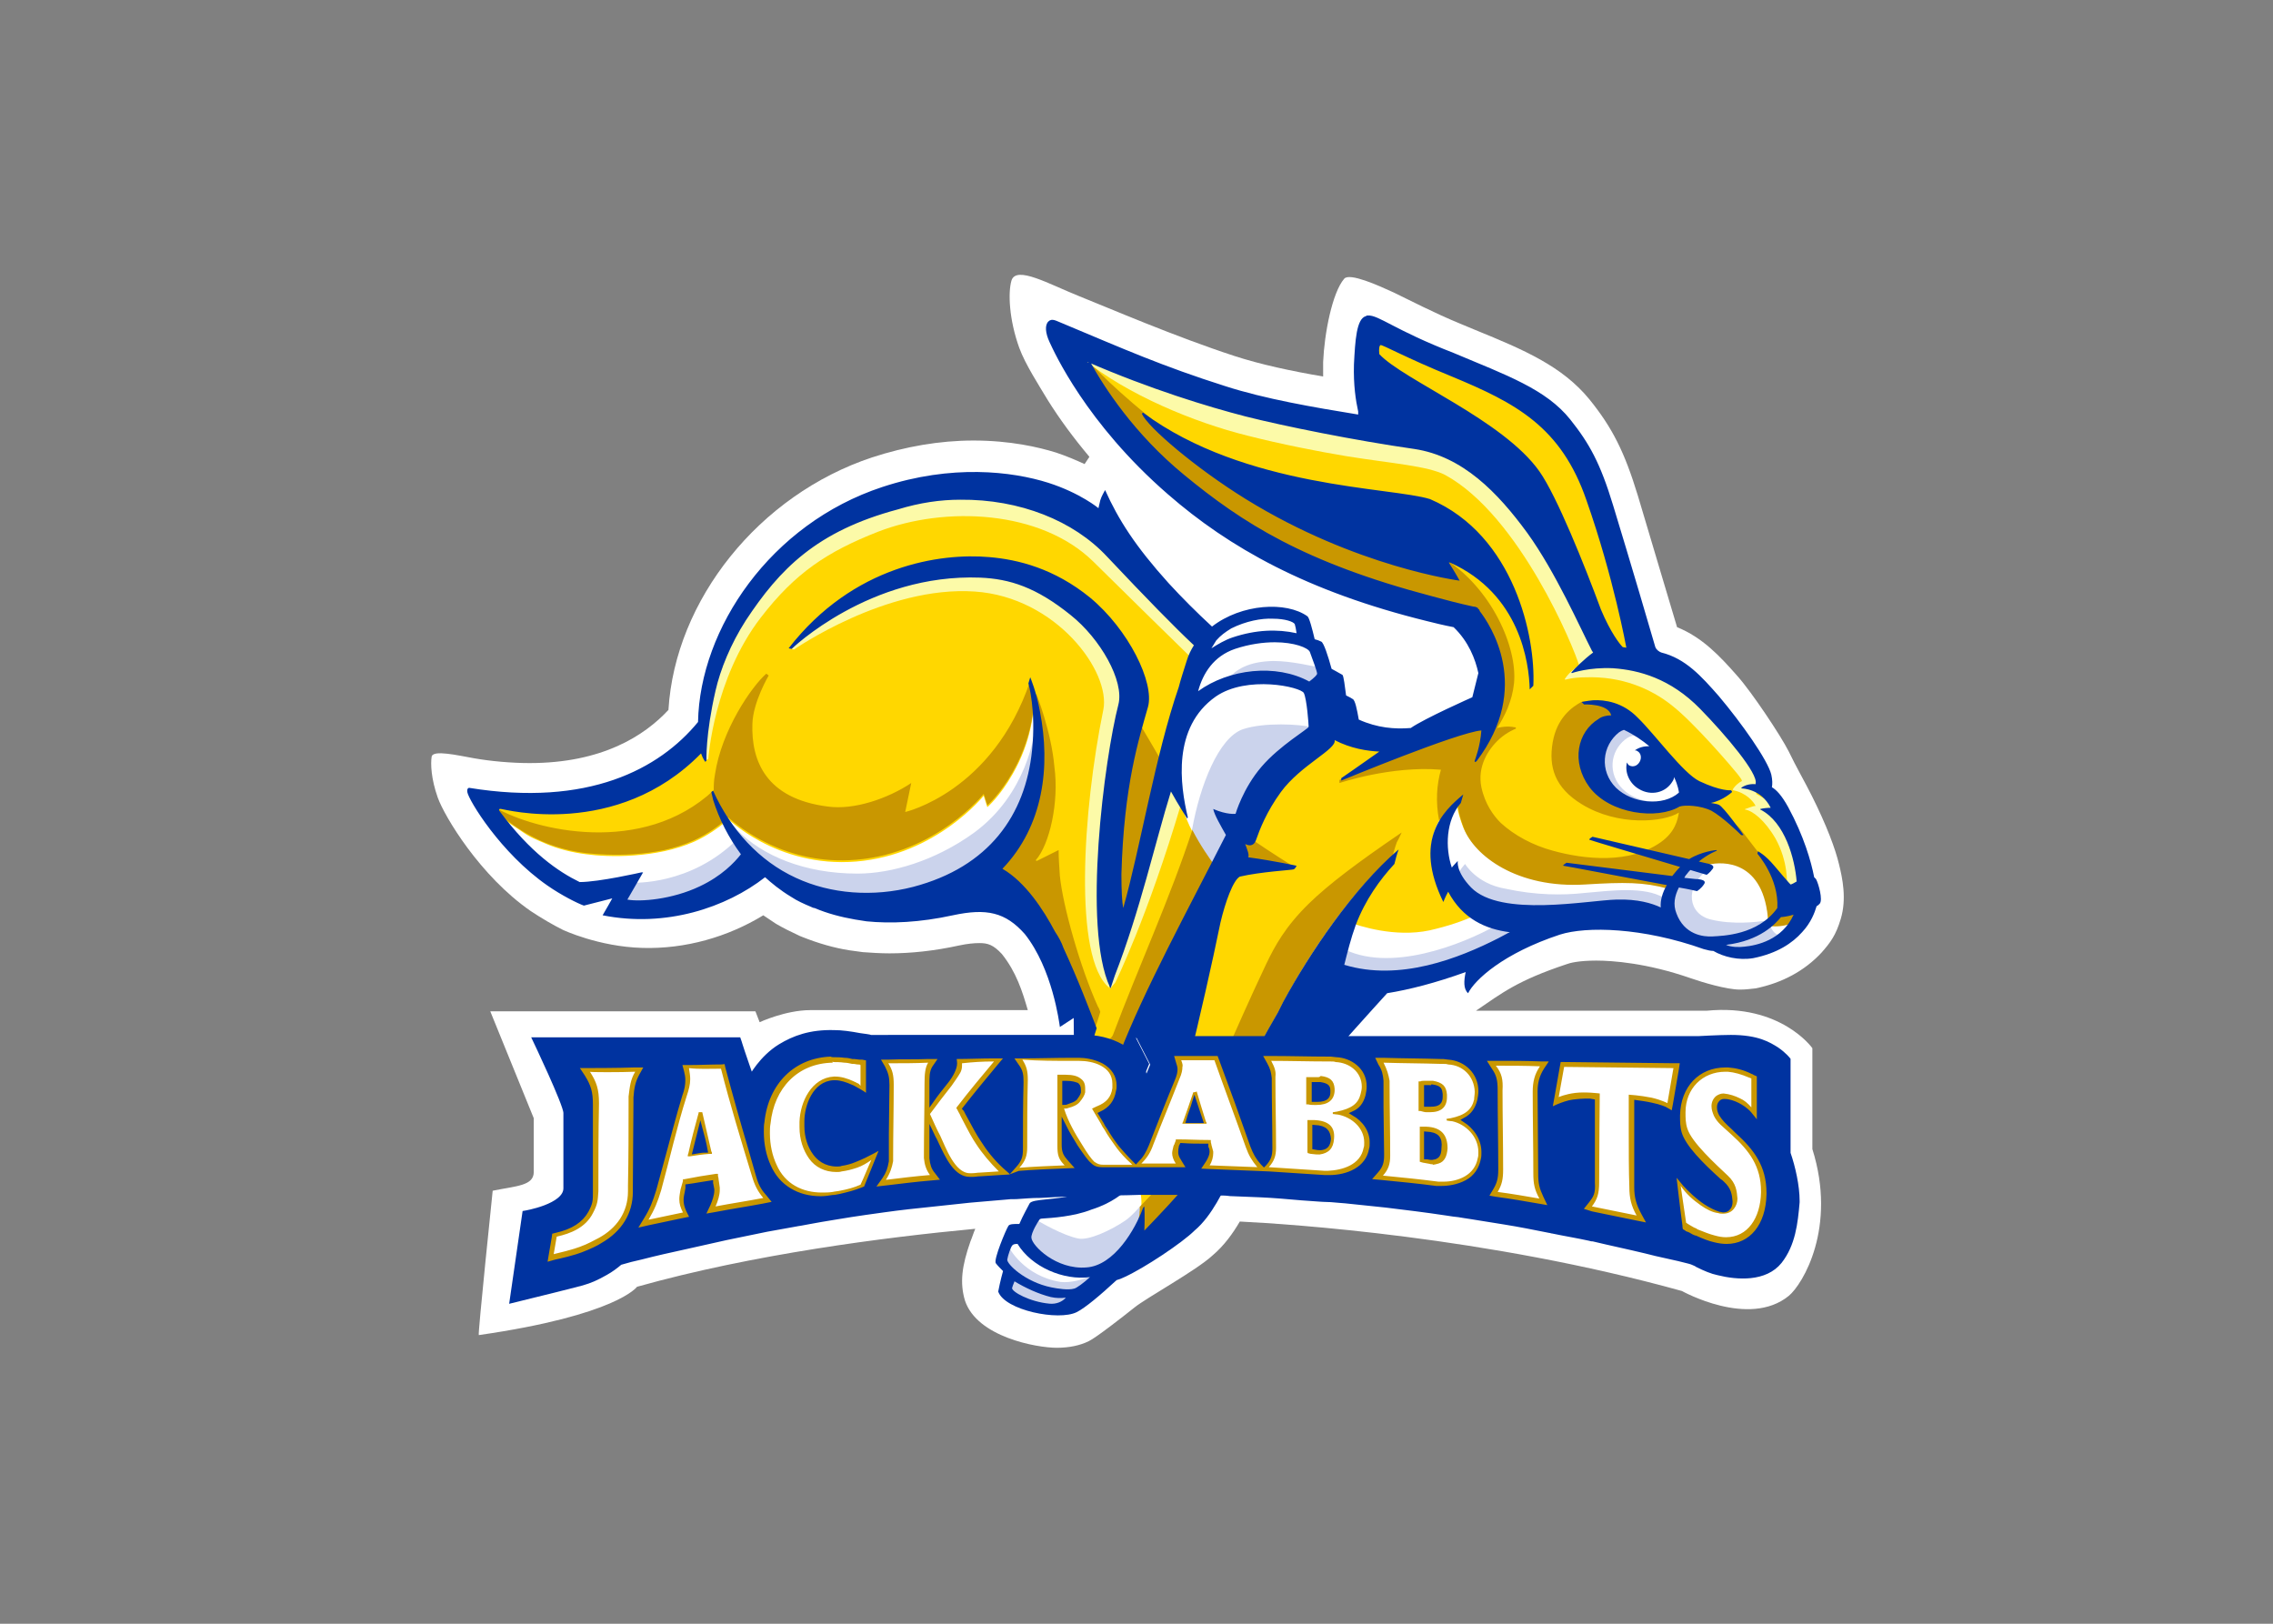 <?xml version="1.0" encoding="utf-8"?>
<!-- Generator: Adobe Illustrator 24.3.0, SVG Export Plug-In . SVG Version: 6.00 Build 0)  -->
<svg version="1.1" id="katman_1" xmlns="http://www.w3.org/2000/svg" xmlns:xlink="http://www.w3.org/1999/xlink" x="0px" y="0px"
	 viewBox="0 0 560 400" style="enable-background:new 0 0 560 400;" xml:space="preserve">
<rect x="0" y="0" width="560" height="400" fill="#808080" stroke="none"/>
<style type="text/css">
	.st0{fill:#FFFFFF;}
	.st1{fill:#FFD700;}
	.st2{fill:#C99700;}
	.st3{fill:#FCFAA8;}
	.st4{fill:#CBD3EC;}
	.st5{fill:#0033A0;}
	.st6{fill:#0033A0;stroke:#0033A0;stroke-width:0.786;stroke-miterlimit:4.761;}
</style>
<g transform="matrix(1.488 0 0 -1.488 -209.547 605.363)">
	<path class="st0" d="M405.1,247.8c2.7,0,8.4-0.4,15.6-2.9c2-0.7,6-1.9,8.2-1.9c0.9,0,1.7,0.1,2.6,0.2c4.4,0.9,8.1,2.9,10.9,5.9
		c1.5,1.7,2.4,2.9,3.2,5.6c1,3.3,0.3,6.7-0.3,9.1c-0.6,2.5-2,6.3-4.5,11.3c-1.2,2.4-2.5,4.6-3.8,7.3c-1.3,2.6-6.1,9.8-8.5,12.5
		c-2.9,3.3-5.8,6.4-10,8.1c-1.3,4.3-4.4,14.8-6.5,21.8c-2.2,7.2-4.2,11.2-8,15.9c-4.5,5.5-10.8,8.2-18.9,11.5l-2.4,1
		c-4.4,1.8-8.6,4-11.1,5.2c-2.6,1.2-7.3,3.3-8.2,2.3c-2-2.3-3.3-9.1-3.5-13.8c0-0.8,0-1.6,0-2.4c-5.3,0.9-10.4,2-14.7,3.4
		c-9.8,3.2-20.7,7.9-25.7,9.9s-10.4,5.1-11.2,2.6c-0.6-2-0.4-6.5,1.3-11.2c1-2.7,3.2-6.1,4.7-8.6c2-3.2,4.3-6.3,6.9-9.4l-0.8-1.2
		c-1.3,0.6-2.9,1.3-4.7,1.9c-2.9,0.9-7.6,2-13.7,2c-5.6,0-11.3-1-16.8-2.8c-18.7-6.2-32.6-23.6-33.7-41.8c-4-4.3-11-8.8-23-8.8
		c-2.9,0-6.4,0.3-9.2,0.8c-2.8,0.5-6.7,1.4-7,0.3c-0.2-1.2-0.1-3.7,1-6.8c1.1-3.1,7-13,15.4-18.8c1.8-1.2,3.7-2.3,5.3-3.1
		c0,0,5.9-2.8,13.2-3c7.1-0.2,14.1,1.8,20,5.4c0.7-0.5,1.4-0.9,2.1-1.4c1.2-0.7,2.4-1.3,3.7-1.9l0.2-0.1c0.2-0.1,0.3-0.1,0.5-0.2
		c2.5-1,5.2-1.8,7.8-2.2c0.7-0.1,1.4-0.2,2.2-0.3c1.4-0.1,2.9-0.2,4.4-0.2c3.5,0,7.4,0.4,11.5,1.3c1.4,0.3,2.5,0.4,3.4,0.4
		c1.4,0,2.3-0.3,3.7-1.8c2.4-3,3.4-6.2,4.3-9.3H275c-4.1,0-8.4-2-8.4-2l-0.7,1.8l-43.9,0l7.2-17.7v-8.9c0-2.3-2.9-2.3-6.8-3.1
		c0,0-2.5-24-2.3-23.9c22.9,3.3,26.2,8,26.2,8c19.2,5.4,41.1,8.2,56,9.6c-0.3-0.7-0.5-1.4-0.8-2.1c-1.4-4-1.8-6.8-0.9-9.8
		c2-6,11.8-7.8,15.2-7.8c2.1,0,3.9,0.4,5.3,1.1c1.1,0.5,5.6,4,7.6,5.6c2,1.6,10.2,6.1,12.9,8.6c1.9,1.6,3.4,3.7,4.5,5.6
		c8.1-0.4,40.8-2.5,73.2-11.5c0,0,11.1-6.2,17.7-0.8c2.3,1.9,8,11.3,3.9,24.3v16.7c0,0-5.2,7.4-17.5,6.2h-38.2c4.4,3,6.9,5,15,7.7
		C400.7,247.4,402.2,247.8,405.1,247.8"/>
	<path class="st1" d="M369.3,350.4l-0.2-0.1c-0.7-0.3-0.7-1.2-0.7-2.1l0-0.3l0.2-0.2c1.6-1.7,5-3.7,9-6c6.2-3.6,13.8-8.1,17.5-13.3
		c2.9-4.1,7.6-16,10.2-22.8c1.4-3.5,2.9-5.7,3.8-6.5l0.2-0.2l0.2,0l0.6-0.1l0.4,0c0.2,0,0.4,0.1,0.5,0.1l-0.1,0.7
		c0,0.1-2.2,11.7-6.6,24.5c-4.3,12.4-11.8,16.3-22.7,20.9c-4.4,1.8-7.5,3.3-9.4,4.2c-1.8,0.9-2.2,1.1-2.6,1.1H369.3z M320.9,347.6
		c-0.3,0-0.5-0.1-0.7-0.4c-0.1-0.2-0.2-0.5,0-0.7c2.3-4.1,7.4-12,15.7-18.8c1.3-1,2.5-2,3.8-3c4.3-3.1,8.6-5.7,12.1-7.7
		c6.7-3.6,14.7-6.7,25.5-9.5c2-0.6,4.3-1.1,6.8-1.7c0.2-0.1,0.4-0.1,0.5-0.2l-0.1,0.2l0.1-0.2l0,0l0,0c0,0,0.1-0.1,0.1-0.1l0,0
		l0.1-0.1c1.4-1.8,7.6-10.6,1.3-21.4c0.1,0.8,0.2,1.4,0.3,1.9l0.1,0.8l-0.3,0c0,0,0,0,0,0l-3.6-0.7c-4.4-1.3-11.5-4.1-16-5.9
		c0.8,0.6,1.8,1.2,2.7,1.9l1.7,1.2l-2,0.1c-1.8,0.1-4.4,0.4-7.1,1.8l-1.3,0.7l0.4-1.5c-0.1-0.4-1.5-1.5-2.7-2.3
		c-2-1.5-4.4-3.3-6.2-5.7c-1.9-2.5-3.2-5.2-4.2-8.1c-0.2-0.5-0.4-0.5-0.5-0.5c-0.2,0-0.4,0.1-0.4,0.1l-1.5,0.8l0.5-1.6
		c0.1-0.2,0.1-0.4,0.2-0.6c0.1-0.4,0.3-1,0.3-1.2l-0.3-0.8l0.8-0.1c1.9-0.3,3.7-0.6,5.1-0.8c-1.9-0.2-4.6-0.5-6.6-1l-0.1,0l-0.1,0
		c-1.7-0.8-3.1-5.9-3.6-8c-2.9-14.4-7.9-34.3-8.6-36.1c-0.6-2-3-6.3-3.8-7.9c0-0.2,0.1-0.4,0.1-0.7c0.1-0.1,0.2-0.2,0.2-0.2
		c0.3-1.2,0.2-2.3,0.2-2.3s-0.2-1-0.3-1.3c-0.1-0.5,0-2.6-0.1-3.1l1.1,0.2c2.5,2.5,5.5,5.8,7.1,7.7l0.1,0.1l0.1,0.1l0.1,0.1l0,0.1
		c1.1,1.6,2.1,3.5,3.2,5.5l0.1,0.1c0.3,0.6,0.9,1.9,1.7,3.7c1.6,3.5,4.1,8.9,6.6,13.5c0.9,1.7,2,3.5,3,5.3c0.3,0.6,0.6,1.2,0.9,1.8
		c3.8,7.2,10.2,16.7,17,23.3c-2.8-3.1-4.8-6.4-6.2-9.9c0-0.1-0.1-0.2-0.1-0.3c1.8-0.7,7.7-2.6,13.4-1.4c3.1,0.7,5.7,1.6,7.6,2.5
		c-1.9,1.1-3.3,2.6-4.5,4.7l-0.6,1l-0.6-1c-0.1-0.1-0.2-0.3-0.2-0.4c-2.5,5.9-1.3,9.7,0.5,12.3c0.2,0.4,0.4,0.8,0.7,1.2
		c0.8,0.8,1.1,1.3,1.6,1.7c0,0,0,0,0,0c0,0,0,0,0,0c0-0.2,0.1-0.3,0.1-0.5c-0.1-0.5-0.1-1.5,0.9-4.2c1.7-4.5,8.8-10,20.1-9.3
		c0.4,0,0.8,0,1.2,0.1c0.1,0,0.2,0,0.3,0c0.3,0,0.5,0,0.8,0c0.1,0,0.3,0,0.4,0c0.2,0,0.4,0,0.7,0c0.1,0,0.3,0,0.4,0
		c0.2,0,0.4,0,0.6,0c0.1,0,0.2,0,0.4,0c0.2,0,0.4,0,0.6,0c0.1,0,0.2,0,0.3,0c0.2,0,0.4,0,0.6,0h0.3c0.3,0,0.5,0,0.8,0
		c0.1,0,0.1,0,0.2,0c0.2,0,0.4,0,0.6,0c0.1,0,0.2,0,0.3,0c0.1,0,0.3,0,0.4,0c0.1,0,0.2,0,0.3,0c0.1,0,0.3,0,0.4,0c0.1,0,0.2,0,0.4,0
		c0.1,0,0.2,0,0.4,0c0.1,0,0.2,0,0.4,0c0.1,0,0.2,0,0.3-0.1c0.1,0,0.3,0,0.4-0.1c0.1,0,0.2,0,0.3,0c0.4-0.1,0.7-0.1,1.1-0.2
		c0.8-0.2,1.7-0.6,1.7-0.6c0.1,0.2,0.2,0.4,0.3,0.6h0c0.1,0.1,0.1,0.3,0.2,0.4c1.2,2.2,2.8,3.5,4.3,2.9c0.1,0.1,1,0.4,1.3,0.5
		c2.1,0.5,9.2,0.9,9.8-9.6c0,0,0,0,0,0c0.7,0.6,1.3,1.2,1.9,2l0.1,0.2l0,0.2c0.2,2.4-0.5,4.5-1.3,6.2c2.5-2.9,2.6-2.9,2.9-2.9
		c0.3,0,0.8,0.2,1.4,0.6l0.1,0.1l-0.2,0.2c0.2,0.3,0.3,0.6,0.3,1c-0.4,1.8-1.2,5-3.1,8.9c-0.5,0.7-1.1,1.4-1.8,1.9l0.8,0
		c-0.9,1.6-1.5,2.1-1.8,2.3l-1.2,0.7l0.2,1.3c0,0.3,0.2,0.8-0.1,1.3c-0.5,0.9-1.7,3.1-3.3,5.6c-1.7,2.1-3.7,4.3-5.7,6.3
		c-4.1,4.3-9.1,6.6-14.8,6.9c-0.4,0-0.8,0-1.3,0c-1.4,0-2.7-0.1-3.6-0.3c0.6,0.6,1.3,1.2,2,1.7l0.5,0.3l-0.3,0.5l-0.1,0.1l-0.1,0.2
		c-0.4,0.7-0.8,1.6-1.3,2.7c-2.2,4.6-5.6,11.6-9.4,16.9c-1.8,2.5-3.8,5-6.1,7.2c-5.3,3.9-10.3,6.2-11.8,6.8
		c-0.4,0.1-0.9,0.2-1.3,0.2c-10,1.5-21.9,3.9-28,5.4c-3.8,1-13.9,3.7-26,8.9l-0.1,0.1L320.9,347.6L320.9,347.6z M333,335.8
		c12.5-7.7,27.7-9.7,37.1-10.9c3.2-0.4,5.7-0.7,7.2-1.2c10.3-4.4,15-15.2,16.3-23.8c-1.5,5.1-4.8,11.1-12.5,14.5l-0.1,0.1l-0.2,0
		c0,0-0.1,0-0.2,0h-1.3l0.7-1.1c0.4-0.6,0.8-1.2,1.1-1.7c-4.4,0.8-18.7,3.9-33.7,13.2C341.5,328.5,336.1,332.8,333,335.8L333,335.8z
		 M300.3,324.8c-3.6,0-7.2-0.5-10.8-1.5c-1.6-0.4-3.1-0.9-4.5-1.4c-7.3-3.4-13.6-8-18.3-13.4c-0.9-1.2-1.8-2.5-2.7-3.9
		c-2.3-3.5-4.2-7.8-5.1-11.8c-0.3-1.3-0.6-2.5-0.8-3.6c0-0.5-0.1-1.1-0.1-1.6c0-0.3,0-0.5-0.1-0.8c-0.1-0.1-0.2-0.2-0.3-0.3
		c-0.2-1.2-0.3-2.3-0.3-3.1l0,0l-0.7-0.8c-8-8.2-17.6-9.9-24.2-9.9c-1.9,0-4.9,0.2-8.1,0.9c-0.1,0-0.2,0-0.3,0c0,0-0.1,0-0.1,0
		c-0.3,0-0.6-0.1-0.8-0.4c-0.1-0.2-0.1-0.4-0.1-0.6c0.2-0.3,0.3-0.5,0.5-0.7c0.8-0.9,1.6-1.3,3.4-2.5c1.8-1.3,2.6-1.5,4.4-2.3
		c1.9-0.8,4.2-1.4,6.6-1.7c3.6-0.5,11.6-0.7,17.9,2.1c2.2,1,4,2.3,5.3,3.4l0-0.1c-0.1,0.3-0.3,0.6-0.4,0.9c0.2-0.1,0.3-0.1,0.3-0.1
		s8.3-8.5,21.6-7.4c13.3,1.1,21.1,10.9,21.1,10.9l0.6-1.9c0,0,2.1,1.8,4.2,5.5c3.1,5.4,3.5,10.3,3.5,12.3c0.1-0.3,0.1-0.7,0.1-0.7
		l0.6-3.2c0,0.1,0,0.3,0,0.4c0.1-0.6,0.2-1.1,0.2-1.7l0.1-0.7c0,0,0-0.2,0-0.5c0.8-8.6-1.5-16.1-6.6-21.4l-0.3-0.3
		c2.2-1.5,5.5-4.4,7.9-9.3c0.3-0.5,0.6-1,0.9-1.6c0.6-0.9,1-1.8,1.3-2.6c2.4-5.2,4.2-9.9,5.4-13.1c-0.5-1.4-0.7-2.4-0.6-3.1l0-0.2
		l0.1-0.2c0.1-0.2,0.4-0.4,0.7-0.6c0,0,0,0.1,0.1,0.1c0-0.1,0.1-0.1,0.1-0.2c0.6-0.3,1.3-0.6,2-0.7c0.9,0.1,1.6,0,2.6,0
		c0.1,0.1,0.2,0.2,0.3,0.4c1.9,5,4.6,10.8,7.6,16.8c0.8,2.1,1.9,4.2,3.1,6.3c0,0,0,0,0,0c0.9,1.8,1.9,3.7,2.9,5.5c0.5,1,1,2,1.5,3
		c-0.1,0.2-0.3,0.6-0.6,0.9c-0.9,1.1-2.9,3.9-4.1,6.9c-0.5,1.1-0.8,2.1-1.1,3.1c0-0.1,0-0.2,0-0.2c-0.3,0.5-0.6,1.1-0.9,1.7
		l-0.8,1.4l-0.5-1.5c-0.9-2.9-1.8-6.2-2.8-9.6c-1.8-6.5-3.8-13.8-6.5-20.8l-0.1-0.4c-3.5,10.6-0.3,36.2,2,45
		c1.1,4.4-3.3,11.6-8.1,15.5c-5.3,4.3-9.9,6.2-15.4,6.4c-0.5,0-1,0-1.5,0c-11.8,0-21.3-5.4-26.3-8.9c9.9,9.9,21.5,11.1,26.3,11.1
		c1,0,1.9,0,2.8-0.1c6.3-0.6,11.6-2.7,16.3-6.6c6.4-5.3,10.4-13.8,9.4-17.4c-0.1-0.5-0.3-1-0.4-1.6c-1.5-5.5-3.6-12.9-4-26.3
		c-0.1-2.6,0-4.5,0.3-5.7l1.3,0c1.1,4,2.2,8.9,3.4,14.1c1.7,7.7,3.5,15.8,5.8,22.5c0.4,1.5,0.9,2.9,1.3,4.3c0.3,0.8,0.6,1.6,1.2,2.5
		l0.3,0.5l-0.4,0.4c-3.5,3.3-8.2,8.1-14.3,14.6C318.9,321.3,310,324.8,300.3,324.8L300.3,324.8z M407.3,290c1.4-0.3,2.9-1,4.3-2.4
		c0.9-0.9,2-2.2,3.2-3.6c0,0,0,0,0.1-0.1c1.8-1.6,3.7-3.5,4.6-5.1c0.9-0.8,1.7-1.5,2.5-1.9c1.9-0.9,3.2-1.3,4.1-1.5
		c-0.6-0.3-1.3-0.7-2.1-0.8l0-1.1c-1.5,0.6-3.2,0.7-3.8,0.7c-0.4,0-1,0-1.5-0.2l-0.1,0l-0.1,0c-1.1-0.7-2.7-1.1-4.6-1.1
		c-2.9,0-7.1,1.1-9.4,4.1c-1.4,1.9-2,4.1-1.6,6.2c0.4,1.8,1.4,3.2,2.9,4.1c0.4,0.2,0.9,0.5,1.7,0.5h0.1l0.9,0l-0.2,0.9
		C408.1,289.2,407.8,289.6,407.3,290L407.3,290z"/>
	<path class="st2" d="M320.7,347.6c-0.2,0-0.4-0.2-0.5-0.4c-0.1-0.2-0.2-0.5,0-0.7c2.3-4.1,7.4-12,15.7-18.8
		c10.4-8.5,21-14.9,41.4-20.2c2-0.6,4.3-1.1,6.8-1.7c0.2-0.1,0.4-0.1,0.5-0.2l-0.1,0.2l0.1-0.2l0,0l0,0c0,0,0.1-0.1,0.1-0.1l0,0
		l0.1-0.1c1.4-1.8,7.6-10.6,1.3-21.4c0.1,0.8,0.2,1.4,0.3,1.9l0.1,0.8l-0.8-0.1c-2.2-0.2-8.7-2.5-14.4-4.7l-8.7-4.2l0-0.5
		c0,0,8.6,2.9,16.8,2.2c-0.7-2.5-0.9-5.3-0.3-8.4c0.1,0.2,0.3,0.2,0.5,0.1c0.1,0.2,1.7,2.7,2.6,3.3c0-0.2,0.1-0.3,0.1-0.5
		c-0.1-0.5-0.1-1.5,0.9-4.2c1.7-4.5,8.8-10,20.1-9.3c6.5,0.4,9.7,0.4,13.7-0.7c0,0.1,0.1,0.1,0.1,0.2l0.5,0.8l0.2,0.3l0.2,0.3
		c0.4,0.5,0.8,1,1.3,1.5l0.8,0.8l0.1,0.3l0.3-0.1l0,0l2-0.6c0.1,0.1,1,0.4,1.3,0.5c2.1,0.5,9.2,0.9,9.8-9.6c0,0,0,0,0,0
		c0.7,0.6,1.3,1.2,1.9,2l0.1,0.2l0,0.2c0.2,2.4-0.5,4.5-1.3,6.2c-0.2,0.4-0.9,1.5-1.6,2.1c-1.1,1.3-2.7,3.5-3.5,4.5
		c-1,1.5-5,4.2-5,4.2c-1.5,0.6-3.2,0.7-3.8,0.7c-0.4,0-1,0-1.5-0.2l-0.1,0l-0.1,0c-1.1-0.7-2.7-1.1-4.6-1.1c-2.9,0-7.1,1.1-9.4,4.1
		c-1.4,1.9-2,4.1-1.6,6.2c0.4,1.8,1.4,3.2,2.9,4.1c0.3,0.2,0.9,0.5,1.7,0.5h0.1l0.9,0l-0.2,0.9c-0.1,0.6-0.4,1-0.7,1.3
		c-0.3,0.2-2.8,0.7-5,0.7c-1.7-0.9-4.2-2.7-4.9-6.8c-0.7-4.1,0.4-7.5,4.8-10.2c6-3.7,13.6-3,16.1-1.4c-0.2-1.2-0.6-3.2-3-4.9
		c-5.1-3.6-12.5-2.9-17.9-1.4c-3.3,0.9-6.3,2.5-8.6,4.6c-1.2,1.2-2.6,3.1-3.2,5.9c-0.7,3.4,1.1,6.3,3,8c1.2,1.1,2.7,1.7,2.7,1.7
		c0,0.1,0,0.1,0,0.2c-0.9,0.2-2,0.2-3.1-0.1c1.3,2,2.5,4.5,2.8,7.4c0.6,5.9-3.7,15.9-11.9,20.9h-0.2c0.6-0.6,1.6-1.7,1.8-2.8
		c0,0-1,0.2-2.7,0.6c-6.1,1.4-18.3,4.8-31,12.7c-5.9,3.7-11.4,8-14.4,10.9c0.2-0.1,0.5-0.3,0.7-0.4
		C325.3,342.4,322,345.9,320.7,347.6L320.7,347.6z M267.7,295.3c-2.4-2.1-7.4-9.3-8.5-16.7c-0.2-1-0.2-1.9-0.2-2.6
		c-11.8-11-29.7-6.6-36.1-2.9c0.1-0.6,0.5-1,0.5-1c2.6-2.1,7-5.6,14.4-6.5c3.6-0.4,11.6-0.8,17.9,2.1c2.4,1.1,4.3,2.5,5.7,3.8
		c1.9-1.7,9.7-8,21.2-7c13.3,1.1,21.1,10.9,21.1,10.9l0.6-1.9c0,0,2.1,1.8,4.2,5.5c4,7,3.5,13.2,3.5,13.2s-0.4,0.7-0.5,1.3
		c0,0.1-0.1,0.3-0.1,0.6c-6.2-18.4-20.7-21.7-20.7-21.7l1,4.8c-3.9-2.6-9.5-4.5-13.8-3.9c-10.3,1.3-12.7,7.6-12.5,13.7
		c0.1,3.6,2.7,8,2.7,8L267.7,295.3z M312.4,292l-0.3-0.9c0.3-1.3,0.5-2.8,0.6-4.3c0-0.2,0.1-0.4,0.1-0.6l0.1-0.7c0,0,0-0.2,0-0.5
		c0.8-8.6-1.5-16.1-6.6-21.4l-0.6-0.6l0.7-0.4c2.9-1.7,5.8-5.2,8.4-10.1c0.6-0.9,1-1.8,1.3-2.6c2-4.4,3.6-8.5,4.8-11.5l0.9-2
		l0.2-0.3c0.2,0.8,0.6,1.8,1,3.2c-0.1,0.3-0.2,0.6-0.4,0.9c-2.9,6.4-5.8,16.6-6.3,21.7c-0.1,1.6-0.2,2.9-0.2,4.2l-3.6-1.8l-0.2,0.1
		c2.3,2.6,3.9,9.6,3.1,15.5C314.9,285.7,312.4,292,312.4,292z M329.4,287.2c-1.5-5.4-3.3-12.7-3.7-25.1c-0.1-2.6,0-4.5,0.3-5.7
		l1.3,0c1.1,4,2.3,8.9,3.4,14.1c0.8,3.5,1.6,7,2.4,10.4C332.3,282.3,330.7,285,329.4,287.2z M338.3,269.6
		c-3.7-11.4-9-22.9-13.2-34.1c-0.3-0.9-3.2-2.4-3.6-2.6c0,0,0.1-0.1,0.1-0.1l2.9-1.2c0.4-0.1,0.8-0.1,1.1-0.1c0.8,0,1.1,0.4,1.2,0.7
		c3.1,8.3,8.5,18.6,13.7,28.6c0.5,1,1.1,2.1,1.6,3.1C341.9,264.2,339.9,266.6,338.3,269.6L338.3,269.6z M372.9,269
		c-0.1-0.1-0.2-0.1-0.3-0.2c-7.2-4.9-11.8-8.4-15-11.5c-4-3.9-5.7-7.1-7.1-10c-5.4-11.4-9.9-22.5-14.2-31.6
		c-1.7-3.7-4.4-6.1-6.8-8.7c0,0,0,0,0,0c0-0.4,0-0.7-0.1-1.1c-0.1-0.6-0.2-1.1-0.3-1.6c0,0,0,0,0,0c0-0.4,0-0.7-0.1-1.1l-0.1-1.8
		l1.3,1.3c2.5,2.6,5.7,6,7.3,8l0.1,0.1l0.1,0.1l0.1,0.1l0,0.1c1.1,1.6,2.1,3.5,3.2,5.5l0.1,0.1c0.3,0.6,0.9,1.9,1.7,3.7
		c1.6,3.5,4.1,8.9,6.6,13.5c0.9,1.7,2,3.5,3,5.3c0.3,0.6,0.6,1.2,0.9,1.8c3.6,6.6,9.2,15.3,15.5,21.7c0.5,0.5,2.5,2.1,2.5,2.1
		s0.5,1.8,0.8,2.6C372.4,267.9,372.6,268.4,372.9,269L372.9,269z M345.3,268.5l0.5-1.6c0.1-0.2,0.1-0.4,0.2-0.6
		c0.1-0.4,0.3-1,0.3-1.2l-0.3-0.8l0.8-0.1c1.9-0.3,5.1-0.8,5.1-0.8l2.9,0.1c0,0-3.1,1.9-7.2,4.7c0-0.1,0-0.1-0.1-0.2
		c-0.2-0.5-0.4-0.5-0.5-0.5c-0.2,0-0.4,0.1-0.4,0.1L345.3,268.5z M439,256.4l-1.4-0.4c-1-0.2-1.8-0.4-2-0.4l-0.3,0l-0.2-0.2
		c-0.3-0.4-0.8-1-1.5-1.6c0-0.1,0-0.2,0.1-0.3c1.4-0.1,2.5,0,3.6,0.4c0.4,0.4,0.8,1,1.2,1.7C438.7,255.9,438.9,256.1,439,256.4z"/>
	<g>
		<path class="st3" d="M257.8,281l0.3,0.2c0,0,0.9,13.3,8.7,23.4c5.7,7.4,11,10.9,19.4,14.2c11.1,4.3,26.9,3.6,35.6-4.9
			c7.3-7.2,12.6-12.4,16.4-16.1c0.2,0.6,0.5,1.2,0.9,1.8l0.3,0.5l-0.4,0.4c-3.5,3.3-8.2,8.1-14.3,14.6c-5.7,6.1-14.6,9.7-24.3,9.7
			c-3.6,0-7.2-0.5-10.8-1.5c-12.9-3.5-19.3-9.4-25-17.8c-3-5-4.8-10-5.8-13.4C256.9,285.9,257.8,281,257.8,281"/>
		<path class="st3" d="M271.9,299.4l0.4-0.1c0,0,15.2,10.6,29.9,9.6c13.5-0.9,22.6-13.3,21.3-19.6c-3.4-16.5-5-41.2,1-46
			c0,1-0.1,1.7-0.1,2.1c-2.4,7.8-1.4,23.2,0.2,34.4c0.3,2.7,0.7,5.2,1.2,7.2c0.2,1.2,0.5,2.2,0.7,3.1c1.1,4.4-3.3,11.6-8.1,15.5
			c-5.3,4.3-9.9,6.2-15.4,6.4c-0.5,0-1,0-1.5,0c-11.8,0-21.3-5.4-26.3-8.9c0.1,0.1,0.3,0.3,0.4,0.4
			C274.3,302.2,273,300.9,271.9,299.4"/>
		<path class="st3" d="M334.5,277.4l-0.5-1.5c-0.9-2.9-1.8-6.2-2.8-9.6c-1.5-5.3-3.1-11.2-5.1-17c-0.9-3.7-1.5-6.2-1.5-6.2l0.9,1.1
			c0,0,5.3,10.7,10.9,29.6C335.7,275.2,335.1,276.2,334.5,277.4"/>
		<path class="st3" d="M433.8,272.4l0.8,0c-0.2,0.5-0.9,1.8-1.8,2.3l-1.2,0.7l0.2,1.3c0,0.3,0.1,0.8-0.1,1.3c0,0,0,0.1-0.1,0.2
			c-0.6,1.3-1.9,3.4-3.5,5.7c-1.7,2-3.6,4.2-5.5,6.1c-4.1,4.3-9.1,6.6-14.8,6.9c-0.4,0-0.8,0-1.3,0c-1.4,0-2.7-0.1-3.6-0.3
			c0.6,0.6,1.3,1.2,2,1.7l0.5,0.3l-0.3,0.5l-0.1,0.1l-0.1,0.2c-0.4,0.7-0.8,1.6-1.3,2.7c-2.2,4.6-5.6,11.6-9.4,16.9
			c-4.6,6.3-10.5,13-19.1,14.2c-10,1.5-21.9,3.9-28,5.4c-3.8,1-13.9,3.7-26,8.9l-0.1,0.1h-0.1c-0.2,0-0.4-0.1-0.6-0.3
			c7.2-5.8,18.2-10.4,27.1-12.6c5.5-1.4,11.6-2.6,16.4-3.4c7.5-1.2,13.4-1.6,16.3-3.1c12.3-6.7,21.4-28.7,22.2-31.6
			c-0.6-0.3-1.1-0.7-1.5-1.1c-0.6-0.6-0.9-1.1-0.9-1.1l0.1-0.1c0,0,1.2,0.4,3.4,0.4c5.8,0.2,10.7-1.8,14.3-4.7
			c3.7-2.9,10.1-10.4,10.8-11.3c0.7-0.9,0.8-1.1,0.7-1.2c-0.3-0.1-1.1-0.7-1.5-1.4c0.1,0,0.1-0.1,0.1-0.1c2.1-0.4,3.4-1.9,3.7-2.6
			c-0.5,0-1.3-0.4-1.7-0.5c-0.1,0-0.1-0.1,0-0.1c1.2-0.2,3.2-1.7,5-4.8c2.1-3.8,1.9-7.3,1.9-8c-0.4,0.2-0.1,0,0.5-0.3
			c0.3,0.1,0.6,0.3,1.1,0.5l0.4,0.2l0,0.4c0,0.2,0,0.4,0,0.5c-0.1,0.4-0.2,0.8-0.3,1.3c-0.3,1.1-0.8,3.4-1.7,5.4
			c-0.3,0.7-0.6,1.4-1,2.2C435.1,271.1,434.5,271.8,433.8,272.4"/>
	</g>
	<path class="st4" d="M351.6,297.4c-4.1-0.1-6.1-1.4-7.5-3c0-0.1-0.2-0.2-0.3-0.4c2,0.7,4.2,1.2,6.4,1.2c2.7,0,5.1-0.6,7.2-1.7
		l0.4-0.2l0.4,0.3c1.3,1,1.5,1.4,1.5,1.8c0,0.1,0,0.3-0.2,0.9C358.2,296.5,354.8,297.4,351.6,297.4z M311.9,292.1c0-0.1,0-0.4,0-0.8
		c0.1-0.3,0.1-0.7,0.1-0.7l0.1-4.9c0,0-1.1-10.3-10.1-16.8c-6.4-4.6-13.6-6.7-19.2-6.7c-8.8,0-15.8,3-19.9,7.2
		c-0.8,0.8-1.4,1.6-1.9,2.5c0,0-0.1,0.1-0.1,0.1s-0.1,0-0.3,0.1c0.1-0.4,0.3-0.8,0.6-1.3c0.5-0.8,1.1-1.6,1.7-2.4
		c2.7-3.2,5.9-5.7,9.5-7.4c3.6-1.7,7.8-2.6,12-2.6c2.6,0,5.3,0.3,7.8,1c4.6,1.2,8.5,3.2,11.6,5.8c3.5,3.3,6.1,7.4,7.6,12.1
		c0.5,1.7,0.8,3.4,1,5.3c0.2,1.7,0.2,3.3,0.2,4.7C312.5,289,312.3,290.5,311.9,292.1z M352.9,286.9c-2.2,0-4.5-0.2-6.3-0.8
		c-4-1.4-7.1-9.3-8.4-16.6c1.4-2.7,2.9-4.8,3.7-5.9c0.8,1.6,1.6,3.1,2.4,4.7l0.2,0.3l-0.2,0.3c-0.7,1.2-1.2,2.1-1.5,2.7
		c1.1-0.3,1.8-0.4,2.3-0.4c0.3,0,0.4,0,0.4,0l0.4,0.1l0.1,0.4c0,0,1.2,4.1,4.2,7.5c1.9,2.2,4.7,4.2,6.3,5.4c1.5,1.1,1.8,1.3,1.7,1.8
		c0,0,0,0,0,0C357.1,286.7,355,286.9,352.9,286.9L352.9,286.9z M409.7,286.7l-0.3-0.1c-0.3-0.1-0.6-0.3-1-0.6
		c-1.6-1.2-2.5-3-2.6-4.9c-0.1-1.9,0.6-3.8,2.1-5.3c0.5-0.5,1.2-1,1.9-1.4c1.3-0.6,2.9-1,4.3-1c1.1,0,1.9,0.1,2.6,0.2
		c0.8,0.2,1.5,0.6,2.1,1c0.2,0.2,0.4,0.4,0.6,0.6c0,0,0,0,0,0l0,0.2l0,0.1c0,0,0,0.2-0.1,0.4c-0.1-0.1-0.1-0.1-0.2-0.2
		c-2.2-2.4-7.1-2-9.6,0.5c-2.5,2.5-2.1,6.2,0.4,8.2c1,0.8,1.9,0.8,2.6,0.5c0,0,0,0,0.1,0c-0.9,0.6-1.8,1.1-2.8,1.6L409.7,286.7z
		 M262.9,267.9c-7.7-7.7-17.3-7.2-17.3-7.2l-1.6-3.1l0.8-0.1c0.5-0.1,1.1-0.1,1.9-0.1c2.6,0,6.8,0.6,10.5,2.4
		c3.9,1.8,6.1,4.2,7.1,5.5l0.3,0.4l-0.3,0.4C263.8,266.6,263.3,267.3,262.9,267.9z M421.4,264.3c0,0-6.1-5.2-2.7-10.4
		c1.1-1.6,3-2.5,5-2.7c0,0,0,0,0,0c0.1,0,0.2,0,0.3,0l0.1,0c3.9,0.1,7.1,1.2,9.3,3c-0.1,0.1-0.1,0.2-0.2,0.2
		c-1.4-0.2-5.5-0.7-9.1,0.2c-3.8,0.9-4.3,5.3-0.8,8c-0.7,0.2-1.6,1.1-1.6,1.1S421.5,264.2,421.4,264.3L421.4,264.3z M383.4,263.8
		c-0.8-0.9-1.3-1.7-1.5-2.4c0.4-0.6,0.8-1.2,1.5-1.8c2.1-2.1,5.8-3.2,11.5-3.2c3.3,0,6.6,0.3,9.3,0.6c1.6,0.2,2.9,0.3,3.9,0.3
		c0.2,0,0.4,0,0.6,0c3.1,0,5.2-0.7,6.4-1.2l0.7-0.3c0.1,0,0.1,0,0.1,0s0.1,0.1,0.2,0.2l0,0.8c0,0.5,0,0.9,0.2,1.4
		c-3.2,1.9-8.6,1.2-13.1,0.8c-3.6-0.4-8.1-0.4-13.1,0.7C385.3,260.5,383.4,263.8,383.4,263.8L383.4,263.8z M433.7,253.9
		c-1.1-1-2.9-2-5.6-2.6c-1.2-0.4-2.3-0.6-3.5-0.6c0.3-0.4,2.9-0.8,2.9-0.8c0.9-0.2,1.9-0.1,2.7,0c2,0.4,3.7,1.2,5.1,2.1
		c-0.8,0.3-1.2,1.1-1.3,1.4c0,0.1-0.1,0.1-0.2,0C433.8,253.6,433.8,253.7,433.7,253.9z M388.5,253.6
		C388.5,253.6,388.5,253.6,388.5,253.6c-5.3-3-17.8-8.1-25.7-3.6c-0.3-0.9-0.5-1.8-0.6-2.6l-0.1-0.6l0.6-0.2c2.2-0.7,4.5-1,6.9-1
		c5.7,0,12,1.8,19.1,5.4c0.5,0.2,0.9,0.5,1.5,0.8l0.2,0.1l0.2,0.1l1.8,1l-2.1,0.3C389.7,253.4,389.1,253.5,388.5,253.6L388.5,253.6z
		 M329.5,207c-0.4-0.4-1.2-1.4-2.3-2.2c-2.5-1.7-6.2-3.4-7.9-3c-2.4,0.5-6,2.5-7.4,3.4c-1.3-1.5-1.6-3.3-1.4-4.3
		c0.2-1.2,5.5-5.5,9.3-4.7c4.4,0.9,8.8,3,9.7,9.7C329.5,206.3,329.5,206.6,329.5,207L329.5,207z M307.9,200.3c0,0.2-0.8-1.8-0.8-2.6
		c0-0.3,0.3-0.7,0.8-1.1c-0.4-1.3-0.6-2.7-0.5-3.2c0.1-1.1,4.8-3.2,8.3-2.9c3.8,0.4,2.8,1.7,1.1,2.2c0,0,0.1,0,0.1,0
		c1.7,0.1,3.7,1.5,5.2,2.6c-0.2,0.1-0.4,0.2-0.6,0.4c-1.1-0.7-3.5-1.3-5.1-1.1C310.3,195.6,307.9,200.3,307.9,200.3z"/>
	<path class="st5" d="M367.3,354.6c-0.1,0-0.2,0-0.3-0.1c-1.6-0.4-1.8-4.1-2-8c-0.1-3.4,0.3-6,0.7-7.8c0-0.2,0-0.3,0-0.5
		c-7.4,1.2-15.5,2.6-22,4.7c-10.4,3.3-16.7,6.1-27.2,10.5c-0.8,0.3-1.5,0.8-2.1,0.2c-0.6-0.6-0.5-1.9,0.2-3.4
		c0.7-1.5,6-13.4,19.6-25.2c10.1-8.8,23-16.1,42.9-21c1.2-0.3,2.8-0.7,4.4-1c2.5-2.4,3.6-5.3,4.1-7.6l-1-4c0,0-7.9-3.5-10.2-5.1
		c0,0,0,0-0.1,0c-2.5-0.2-5.4,0-8.5,1.4c-0.3,1.7-0.6,3.2-1,3.4c-0.3,0.2-0.7,0.4-1.1,0.6c-0.2,1.5-0.4,3.2-0.6,3.4
		c-0.9,0.5-1.4,0.8-1.8,1c-0.6,2.2-1.3,4.3-1.7,4.5c-0.4,0.2-0.7,0.3-1.1,0.4c-0.4,1.7-0.9,3.6-1.2,3.8c-3.5,2.5-10.9,2.1-15.8-1.7
		c-2.5,2.3-5,4.8-7.2,7.2c-5.5,6.1-8.3,10.5-10.5,15.4c-0.1-0.2-0.6-1-0.8-1.7c-0.2-0.8-0.3-1.3-0.3-1.3s-3,2.5-8.3,4.2
		c-6,1.9-16,3.1-27.5-0.7c-18.5-6.1-30.2-23.4-30.5-38.9c-6.4-7.8-18.2-14.1-37.9-10.9c0,0-0.4,0-0.3-0.7
		c0.2-1.3,5.5-10.1,13.3-15.5c2.3-1.6,4.9-2.9,6-3.3c1.2,0.3,4.7,1.2,4.7,1.2s-1.4-2.5-1.6-2.8c10.5-2.1,20.5,1.3,26.9,6.3
		c1-0.9,2.4-2.1,4.4-3.3c0.9-0.6,2-1.1,3.2-1.6c0.2-0.1,0.4-0.2,0.6-0.2c0,0,0,0,0,0c2.1-0.9,4.4-1.5,6.7-1.9
		c0.6-0.1,1.2-0.2,1.9-0.3c4-0.4,8.8-0.2,14.3,1c5.6,1.2,8.7,0.5,11.9-3.1c4.6-5.8,5.7-14.7,5.8-15.3c0-0.1,0-0.1,0-0.1l2.3,1.5
		c0-3.1,0.1-6.6,0.2-7.5c0.1-1.5,6-3.3,7.3-3.4c0.1,0,0.1,0,0.2,0c1.4-0.1,6.4,2.2,7.6,2.7c-1.4-6.2-2.5-11.1-2.6-11.7
		c-0.4-1.9-2.6-5.5-2.6-5.5s-2.2,0.5-3.4-0.5c0,0,0,0-0.1-0.1l0,0c0,0-2.2-2.1-6-3.2c-3.6-1-7.4-0.7-7.9-1.5c-0.3-0.6-1.1-2-1.7-3.4
		c-0.9,0-1.6,0-1.8-0.3c-0.4-0.6-2.5-5.6-2.1-6.2c0.3-0.4,0.7-0.8,1.2-1.3c-0.4-1.4-0.8-3.3-0.8-3.4c1.1-3.1,10-4.9,13-3.4
		c1.4,0.7,3.9,2.8,6.6,5.3c0.4,0.1,0.9,0.3,1.3,0.5c3.3,1.5,9.6,5.7,11.6,7.7c3,2.5,4.9,7,5.7,8.4c4.6,7,21.1,25.3,26.2,30.9
		c3.7,0.6,8,1.7,13,3.5c-0.3-1.4-0.4-2.8,0.4-3.5c1.1,2.2,5.8,6.6,15.2,9.7c4.4,1.4,13.7,1.2,23.8-2.4c0.7-0.2,1.2-0.3,1.6-0.3
		c1.7-1,4.2-1.6,6.6-1.2c4,0.8,6.5,2.5,8.1,4.3c1.5,1.6,2.1,3.3,2.4,4.3c0.2,0.1,0.3,0.2,0.5,0.4c0.6,0.6-0.2,3.4-0.6,4.1
		c-0.1,0.1-0.2,0.2-0.3,0.3c-0.5,2.6-1.7,6.8-4.3,11.6c-1.1,2-2,2.9-2.7,3.3c0.1,0.5,0.1,1.2-0.1,2.1c-0.6,2.4-4.9,8.5-8.7,13
		c-2.9,3.3-5.5,6.2-9.5,7.2c-0.3,0.1-0.8,0.4-1,0.9c-0.3,1.1-4.4,15-7,23.5c-2.1,6.9-3.9,10.2-7.1,14.2c-4,5-10.5,7.3-19.3,11
		C371.7,352.2,369.1,354.7,367.3,354.6L367.3,354.6z M369.4,349.7c0.3,0.1,4.2-2.1,11.8-5.2c10.6-4.4,18.1-8.3,22.3-20.5
		c4.5-12.8,6.6-24.4,6.6-24.4l-0.6,0.1c-0.5,0.5-2,2.4-3.6,6.2c-2.7,7.3-7.3,18.8-10.2,22.9c-6,8.5-22.5,15.1-26.5,19.4
		C369.1,349.1,369.2,349.6,369.4,349.7L369.4,349.7z M320.9,346.9c10.4-4.5,19.9-7.4,26.1-9c6.3-1.6,18.2-4,28-5.4
		c8-1.2,13.8-7.2,18.7-13.9c4.7-6.5,8.8-15.8,10.7-19.5c0.1-0.1,0.1-0.2,0.2-0.3c-1.5-1.1-3.1-2.7-3.6-3.3c0-0.1,0.1-0.1,0.1-0.1
		s2.8,1,6.8,0.8c4.3-0.3,9.5-1.7,14.4-6.7c4.3-4.4,9.7-10.8,9.2-12.4c0,0,0-0.1,0-0.1c0,0,0,0,0,0c0,0-1.3,0.2-2.4-0.6
		c0.1,0,0.1-0.1,0.1-0.1c0,0,3.2,0,4.8-3.2c-0.5,0-1.4-0.1-1.7-0.2c-0.1,0,0-0.1,0-0.1l0,0c0,0,0,0,0,0c0,0,0,0,0,0
		c4.1-2.1,5.7-8.2,6-11.9c-0.8-0.5-1-0.5-1-0.5s0-0.1-2.7,3.1c-1.5,1.8-2.7,2.4-2.7,2.4l-0.1-0.4c0,0,3.6-4.1,3.3-9
		c-3.2-4.5-9.1-4.6-10.7-4.7c-1.6-0.1-4.7,0.3-6,3.8c-0.6,1.5-0.3,2.9,0.4,4.3c1.8-0.3,3-0.6,3-0.6s0.7,0.4,1.2,1.2
		c0.5,0.8-1.4,0.8-1.4,0.8l-1.9,0.2c0.1,0.2,0.2,0.4,0.4,0.6c0.2,0.3,0.4,0.5,0.6,0.7c1.7-0.5,2.7-0.8,2.7-0.8s0.5,0.3,1,1
		c0.5,0.7-1,0.9-1,0.9l-1.3,0.3c1.6,1.3,3,1.8,3,1.8l-0.1,0.1c0,0-2.4-0.2-4.5-1.5l-16,3.7c0,0-0.7-0.4-0.5-0.5
		c0.2-0.1,9.3-2.8,15-4.5c-0.5-0.5-0.9-1-1.3-1.5l-17.5,2.2c0,0-0.8-0.5-0.5-0.5c0.2,0,10.6-2,17.1-3.2c-0.7-1.2-1.1-2.5-1-3.7
		c-1.5,0.7-3.8,1.4-7.3,1.3c-4.7-0.1-19.2-3-24.1,2c-2.6,2.7-2.2,4.4-2.2,4.4s-0.6-0.6-1-1.1c-1.1,3.3-1,7.8,1.5,10.7l0.4,1.4
		c-3.4-2.8-8.3-7.6-3.3-17.8c0,0,0.3,0.8,0.8,1.7c2.4-4.5,6.2-6.2,10.2-6.7c-0.1-0.1-0.3-0.1-0.4-0.2c-0.5-0.3-1-0.5-1.5-0.8
		c-6.5-3.3-16.3-7.2-25.5-4.4c0.5,2,1.1,4.4,1.9,6.6c1.6,4.2,4,7.5,6.4,10.1c0.2,0.8,0.4,1.6,0.7,2.4c-7.6-6.5-14.8-17.3-19.1-25.2
		c-0.3-0.6-0.6-1.2-0.9-1.8c-1-1.7-2-3.5-3-5.3c-3.8-6.9-7.4-15.4-8.4-17.1c-1.1-2-2.1-3.9-3.2-5.5c-0.1-0.1-0.1-0.1-0.2-0.2
		c-1.5-1.9-4.7-5.3-7.3-8c0.1,2.3,0,4,0,4s-0.2-0.2-0.2-0.2c-1.3-3.6-4.8-9.6-9.4-9.9c-5-0.4-9,3.6-9.1,4.9
		c-0.1,0.8,1.2,2.9,1.4,3.1c0,0,0.2,0.1,0.5,0.1c1.4,0.1,5.1,0.3,8.1,1.5c3.5,1.1,5.2,2.8,5.5,3c0.3,0.2,2.1,0.2,3-0.3
		c0.3,0.5,3.4,6.1,4.2,8.6c0.7,2,5.7,22,8.6,36.2c0.8,3.4,2.1,7,3.2,7.6c3.4,0.8,8.7,1.1,8.9,1.2c0.3,0.1,0.5,0.6,0.5,0.6
		s-3.6,0.8-8,1.4c0.2,0.5-0.2,1.3-0.5,2.2c0,0,1.3-0.8,1.8,0.7c0.6,1.7,1.7,4.6,4.1,7.9c3.3,4.5,9.3,7.1,8.9,8.6c0,0,0,0,0,0
		c2.7-1.4,5.4-1.8,7.4-1.9c-3.1-2.2-6.3-4.4-6.3-4.4v-0.4c0,0,19.3,8,23.2,8.3c-0.2-2.7-1-4.7-1.1-5c-0.1-0.4,0.3-0.1,0.3-0.1
		c9.3,12.3,2.2,22.7,0.5,24.9c0,0,0,0.1,0,0.1c-0.1,0.1-0.1,0.2-0.2,0.2c-0.1,0.1-0.1,0.2-0.1,0.2c0,0,0,0,0,0
		c-0.2,0.1-0.4,0.2-0.7,0.2c-2.3,0.5-4.6,1.1-6.8,1.7c-21.3,5.6-31.5,12.2-41.1,20.1c-8.3,6.8-13.3,14.6-15.5,18.6
		C320.7,346.8,320.8,346.9,320.9,346.9L320.9,346.9z M330.1,338.5c-0.1,0-0.1,0-0.2-0.2c1-2.2,8.8-8.9,17.2-14.1
		c18.3-11.3,35.4-13.5,35.4-13.5c-0.1,0.2-0.9,1.6-1.8,3c0,0,0.2,0,0.2,0c11.6-5.2,13.1-16.6,13.2-21l0.6,0.6
		c0.4,8-3.1,24.9-17.1,30.9C371.2,326.2,347,326,330.1,338.5L330.1,338.5z M299.8,324.1c9.9,0.1,18.8-3.5,24.3-9.4
		c6.7-7.1,11.1-11.6,14.4-14.7c-0.5-0.8-0.9-1.6-1.2-2.6c-0.5-1.6-1-3.1-1.3-4.3c-3.9-11.3-6.4-26.8-9.2-36.6
		c-0.2,1-0.3,2.8-0.3,5.6c0.4,14.7,2.9,22.4,4.4,27.7c1.1,4-3.2,12.8-9.6,18.1c-5.9,4.8-11.9,6.3-16.7,6.7
		c-8,0.7-22.5-1.3-33.2-15.1l0.5-0.1c0,0,12.9,12.5,31.2,11.8c4.9-0.2,9.3-1.6,15-6.2c4.9-3.9,8.9-10.9,7.9-14.8
		c-2.3-8.9-6-36.9-1.4-46.8v0c0,0,0,0,0,0c0,0,0.1-0.2,0.1-0.2l0.7,2.1c4.2,10.8,6.7,22.1,9.3,30.5c1.2-2.2,2.7-4.5,2.7-4.5
		c0,0.1,0.1,0.2,0.1,0.2c-1.3,5.4-2.6,14.9,4.6,20c5.2,3.6,14.1,1.6,14.6,0.6c0.5-1,0.8-5.2,0.8-5.6c0-0.3-4.8-3.1-7.8-6.6
		c-3.1-3.6-4.3-7.8-4.3-7.8s-1.4-0.2-3.7,0.8c0.2-1,1.2-2.7,2.1-4.3c-6.3-12.4-13.6-25.8-17.6-36.2c-0.3-0.8-4,0.5-4.5,1.1
		c0,0.7,0.2,1.6,0.7,3.1c-1.2,3.1-3,7.9-5.5,13.3c-0.3,0.9-0.8,1.8-1.4,2.7c-1.9,3.6-4.9,8.2-8.7,10.4c6.8,7.1,8,16.9,6.2,26.1
		c-0.6,3.3-1.6,5.6-1.6,5.6l-0.3-1c0,0,1.3-4.5,0.6-11.1c-1.1-10.7-7.1-19.3-19.7-22.6c-6.6-1.7-13.6-1.2-19.4,1.5
		c-6.1,2.8-10.8,8-13.7,14.4c-0.1,0-0.3-0.2-0.3-0.2s0.2-0.9,0.3-1.3c1-3.2,2.6-6.3,4.6-9c-1.1-1.4-3.2-3.6-6.8-5.3
		c-4.6-2.2-9.9-2.6-12-2.2c1.2,2.1,2.6,4.5,2.6,4.5l-0.3,0c0,0-7-1.6-10.2-1.6c-3.5,1.7-8.2,4.9-13.3,11.8c0,0-0.2,0.4,0.3,0.3
		c0.4,0,19.1-5.1,33.1,9.2c0.3-0.9,0.7-1.4,0.7-1.4l0.2,0.2c0,0-0.2,4.2,1.5,11.6c0.8,3.5,2.5,7.7,5,11.6
		c5.6,8.5,11.7,14.8,25.2,18.4C293.1,323.6,296.5,324.1,299.8,324.1z M351.6,304.4c2,0,3.4-0.5,3.6-0.9c0.1-0.3,0.2-0.8,0.3-1.5
		c-3.2,0.7-6.7,0.6-10.6-0.7c-1.2-0.4-2.4-1.1-3.5-1.8c0.3,0.5,0.6,1,0.8,1.3c0.7,0.8,1.5,1.4,2.5,2
		C347.1,304,349.7,304.5,351.6,304.4L351.6,304.4z M351.9,300.5c3.2,0,5.5-0.9,5.8-1.6c0.4-1.1,1.2-3.2,1.2-3.6
		c0-0.2-0.5-0.7-1.3-1.3c-5.5,3-13.3,2.1-18.4-1.6c0.8,3,2.6,5.8,6.1,7C347.7,300.2,350,300.5,351.9,300.5z M404.6,290.9
		c-1.1-0.1-1.9-0.3-1.9-0.3l0.4-0.4c0,0,4,0.2,4.5-1.8c-0.8,0-1.6-0.2-2.1-0.6c-3.5-2.1-4.6-7.1-1.5-11.3c3.4-4.5,11.3-5.4,14.9-3.2
		c0.9,0.3,3.5,0.2,5.3-0.7c1.8-1,4.5-3.6,4.9-4c0.1-0.1,0.4,0,0.4,0s-3.3,4.7-4.1,5c-0.2,0.1-0.7,0.2-1.3,0.3c2,0.4,3.5,1.8,3.5,1.8
		s0,0.2-0.2,0.3c0,0-1.6-0.2-5.2,1.5c-2.7,1.3-7.4,7.8-10.2,10.5C409.5,290.6,406.5,291,404.6,290.9L404.6,290.9z M409.7,286
		c1.7-0.8,3.1-1.8,4.2-2.7c-0.9,0-1.7-0.2-2.4-0.7c0.1,0,0.3,0,0.4-0.1c0.6-0.3,0.8-1.1,0.4-1.8c-0.4-0.7-1.1-0.9-1.7-0.6
		c-0.2,0.1-0.3,0.3-0.4,0.5c-0.4-1.6,0.4-3.5,2-4.4c2-1.2,4.4-0.6,5.5,1.2c0.2,0.3,0.3,0.5,0.3,0.8c0.7-1.5,0.8-2.5,0.8-2.5l0-0.1
		c-2.6-2.3-7.7-1.8-10.4,0.8c-2.8,2.8-2.3,7,0.5,9.2C409.2,285.8,409.4,285.9,409.7,286L409.7,286z M437.8,255.4
		c-1.9-4.2-6.1-5.1-8.2-5.3c-0.8-0.1-2.1-0.1-3,0.3c5.7,0.7,8.2,3.5,9.1,4.6c0,0,0,0,0,0C435.9,255,436.8,255.1,437.8,255.4
		L437.8,255.4z M309.3,200.9c2.3-3.8,7.6-6.1,12-5.5c-1.1-1-2.2-1.8-2.6-1.9c-1-0.3-2.8,0-3.8,0.2c-4.4,0.9-7.4,3.9-7.3,4.6
		c0.1,0.7,0.6,2.1,0.8,2.3C308.5,200.8,308.8,200.9,309.3,200.9z M308.8,194.7c1.8-1.1,4-2.1,6-2.6c0.9-0.2,1.7-0.2,2.5-0.1
		c-0.6-0.7-1.6-1.1-2.7-1c0,0,0,0,0,0c-3.3,0.3-6.3,2-6.2,2.6C308.4,193.7,308.6,194.2,308.8,194.7z"/>
	<path class="st0" d="M436.3,216.1v15.5c0,0-0.6,0.8-1.9,1.6c-1.3,0.8-3.1,2-7.6,2c-1.8,0-5.4-0.2-5.4-0.2l-92.5,0l2.2-4.3l-1.2-2.9
		c-0.4,4.8-5.2,7.2-9.5,7.4c-0.5,0-0.9,0-1.3,0c-0.1,0-0.2,0-0.3,0H285c-0.2,0.1-1.1,0.2-1.8,0.3c-6.3,1-10.2,0-13.2-1.9
		c-3.1-1.9-4.8-5.1-4.8-5.1s-1.6,4.6-1.8,5.3c-0.1,0.4-0.2,0.6-0.3,0.9h0v0h-33.7c0,0,5.1-10.7,5.1-12.1c0-4.6,0-9.5,0-12.5
		s-6.8-4.1-6.8-4.1l-2.1-14.5c0,0,10.2,2.5,11.6,2.9c1.4,0.4,2.5,0.9,3.9,1.7c0.9,0.5,1.7,1.1,2.4,1.7c1.4,0.4,2.1,0.6,3.5,0.9
		c2.3,0.6,5,1.2,7.3,1.7c2.2,0.5,4.4,1,6.7,1.5c2.3,0.5,4.5,1,6.8,1.4c1.7,0.3,3.3,0.6,5,0.9c0.2,0,3.1,0.6,6.3,1.1
		c3.5,0.6,7.3,1.1,8,1.2c2.8,0.4,5.7,0.7,8.6,1c1.8,0.2,3.7,0.4,5.6,0.6c0.9,0.1,1.4,0.1,2.3,0.2c1.4,0.1,2.1,0.2,3.5,0.3
		c0.8,0.1,1.2,0.1,2,0.1c1.6,0.1,2.4,0.2,4,0.2c2,0.1,3,0.2,5,0.2c1.6,0.1,2.5,0.1,4.1,0.1c1,0,1.6,0,2.6,0.1c1.6,0,4.3,0.1,4.5,0.1
		c2.2,0,4.4,0,6.6,0c0.3,0,0.5,0,0.8,0c2,0,4-0.1,6-0.1c0.7,0,1.1,0,1.8-0.1c2-0.1,3-0.1,5-0.2c2.3-0.1,4.5-0.3,6.8-0.5
		c1.1-0.1,1.7-0.1,2.8-0.2c0,0,1.3-0.1,2.1-0.1c0.9-0.1,1.4-0.1,2.4-0.2c2.2-0.2,4.5-0.5,6.7-0.7c3.3-0.4,6.6-0.8,9.9-1.3
		c0.5-0.1,2.1-0.3,2.2-0.3c0.7-0.1,1.1-0.2,1.9-0.3c1.9-0.3,3.7-0.6,5.6-0.9c2.5-0.4,5-0.9,7.5-1.4c0.2,0,0.3-0.1,0.5-0.1
		c1.9-0.4,4.3-0.8,6.1-1.2c0.3-0.1,0.4-0.1,0.6-0.1c2.9-0.6,5.8-1.3,8.7-2c2.2-0.6,5-1.1,7.2-1.7c0.3-0.1,0.4-0.1,0.6-0.2
		c0.2-0.1,0.5-0.2,0.6-0.3c0,0,0.1,0,0.1-0.1c1.2-0.6,2.4-1.1,3.4-1.3c3.2-0.8,7.8-1.1,10.2,1.9c2.2,2.8,2.6,6.3,2.9,9.8
		c0,0,0,0.1,0,0.1c0,0,0,0,0,0v0.1C437.8,210.6,437.1,213.7,436.3,216.1"/>
	<path class="st2" d="M333.7,233.1l0.4-0.9l0.7-1.6c0.1-0.2,0.1-0.4,0.1-0.7c0-0.3-0.1-0.7-0.4-1.4c-1.4-3.6-2.9-7.2-4.3-10.8
		c-0.4-0.9-0.7-1.5-1.2-2.1c-0.8,0.9-1.5,1.6-2,2.2c-0.7,0.9-1.3,1.8-1.9,2.8l-0.4,0.6l-0.2,0.4l-0.4,0.7c1.5,0.9,2.3,2.2,2.6,4
		c0.1,0.4,0.1,0.7,0.1,1.1c0,2-1,3.6-2.8,4.6c-1.6,0.9-3.4,1-4.4,1c-0.3,0-0.7,0-1.1,0h-0.1c-2.8,0-5.6,0-8.4-0.1l-2,0l-0.2,0
		l-2.4,0c-2,0-4-0.1-6.1-0.1l-0.6,0l-0.9,0v0l-1,0l-2.3,0c-1.1,0-2,0-3,0c-1.1,0-2.3,0-3.5-0.1l-2,0l-1.1,0l0.2-0.4l-0.5,0.1l-1,0.2
		l-0.2,0l-0.3,0.1l-0.8,0.1l-0.1,0l-0.2,0l-0.1,0c-0.4,0.1-0.8,0.1-1.3,0.2c-0.7,0.1-1.4,0.1-1.9,0.1c-0.1,0-0.2,0-0.3,0
		c-6.6-0.2-11.3-4.8-12-11.8c-0.1-0.5-0.1-1.1-0.1-1.7v-0.1c0-2.1,0.4-4.2,1.2-6c1.6-3.6,5-5.7,9.2-5.7c0.7,0,1.4,0.1,2.1,0.2
		c0.4,0.1,0.8,0.1,1.3,0.2c1.3,0.3,2.6,0.6,3.8,1.1l0.1,0l1.3,0.1l2.6,0.3c2.4,0.3,4.8,0.5,7.2,0.8l2.1,0.2l1.2,0.1l-0.7,0.9
		l-1.3,1.7c-0.4,0.5-0.6,1-0.7,1.9c0,0.1,0,0.2,0,0.4l0,0.6c1.1-2.4,2.8-5.3,5.7-5.3c0.2,0,0.4,0,0.6,0l0.8,0.1l0.5,0
		c1.2,0.1,1.9,0.1,3.1,0.2l1.7,0.1l1.6,0.1c2.4,0.1,5,0.3,7.5,0.4l2.5,0.1l1.4,0.1l-0.9,1l-1.7,1.9c-0.6,0.7-0.7,0.9-0.7,2v0.4
		c0.2-0.4,0.5-0.8,0.7-1.1c1.1-1.7,1.7-2.6,2.4-3.2c1-0.9,1.9-1,2.7-1h0.2l0.9,0c1.3,0,2.1,0,3.3,0l2.2,0l0.5,0c0.5,0,1.1,0,1.6,0
		c1.2,0,2.3,0,3.5,0l2.1,0l1.1,0l0.3,0l2.1-0.1c2.5-0.1,5-0.2,7.5-0.3l2.4-0.1c3-0.2,6.1-0.4,9.1-0.6c0.1,0,0.2,0,0.4,0
		c0.1,0,0.2,0,0.2,0l0.1,0l0.1,0c3.2,0.1,7,1.5,7.6,5.3c0.1,0.4,0.1,0.8,0.1,1.3c0,1.9-0.9,3.6-2.5,4.8c0.9,0.7,1.5,1.6,1.7,2.8
		c0.1,0.5,0.2,1.1,0.2,1.7c0,3.6-3.1,5.7-6,5.9l-0.9,0.1l-0.1,0h0l-0.2,0l-0.2,0c-3.1,0.1-6.3,0.1-9.4,0.1l-2.1,0l-1.1,0l0.6-1
		l1-1.8c0.5-0.8,0.6-1.2,0.7-2.1l0-0.1l0,0c0-0.1,0-0.2,0-0.3l0-5.6l0-5.5c0-0.7-0.1-1.1-0.3-1.5c-0.6,0.7-0.9,1.3-1.3,2.3
		c-1.6,4.6-3.4,9.3-5.2,14.4l-0.3,0.8l-0.2,0.4l-0.5,0l-0.8,0c-1.8,0-3.7,0-5.5,0l-1.7,0L333.7,233.1L333.7,233.1z M366.7,232.7
		l0.5-1l1-1.8c0.5-0.9,0.6-1.3,0.7-2.3l0-0.1l0,0c0-0.1,0-0.2,0-0.4l0-3.9l0.1-7.8v-0.1c0-1-0.1-1.5-0.7-2.2l-1.5-1.7l-0.8-0.9
		l1.2-0.1l2.2-0.2c3-0.3,6.1-0.7,9.1-1c0.3,0,0.5,0,0.7,0l0.1,0l0.2,0h0c1.2,0,2.9,0.2,4.5,1.1c1.6,1,2.7,2.4,3,4.3
		c0.1,0.4,0.1,0.9,0.1,1.3c0,2-1,3.9-2.6,5.3c1,0.7,1.6,1.7,1.9,3c0.1,0.6,0.2,1.1,0.2,1.8c0,3.3-2.6,6-6,6.3l-0.8,0.1l-0.1,0
		l-0.1,0h0l-0.2,0l-0.2,0c-3,0.1-6.2,0.2-9.4,0.2l-2,0L366.7,232.7L366.7,232.7z M297.9,232.5l0.2-0.6c0,0,0.1-0.4,0.2-0.9
		c0-0.3-0.1-1-1.4-2.6c-0.4-0.5-0.8-1-1.1-1.5v0.4c0,1.4,0,2,0.3,2.5l1.3,1.9L297.9,232.5z M385,232.2l0.7-1l1.3-1.9
		c0.6-0.9,0.8-1.5,0.8-3l0-3.2l0.1-9.7l0-0.1c0-1.2-0.1-1.9-0.7-2.7l-0.9-1.5l-0.5-0.8l1-0.1l1.7-0.3c2.2-0.3,4.5-0.7,6.8-1.1
		l2.3-0.4l1.3-0.2l-0.6,1.2l-1,2.1c-0.6,1.2-0.8,1.8-0.8,3.4l-0.1,13.4v0.1c0,1.3,0.3,2.2,0.9,3.2l0.6,0.9l-0.9-4.8l-0.4-2.2
		l-0.2-1.3l1.2,0.6c0,0,2.2,1.1,3.7,1.3c0.9,0.1,1.7,0.2,2.3,0.2c0,0,0.1,0,0.1,0c0-3.1,0-9.5,0-12.9c0-1.6-0.2-1.9-0.8-2.6
		l-1.2-1.5l-0.6-0.7l0.9-0.3l1.9-0.6l0,0l0,0c2.5-0.5,4.9-1,7.3-1.5l2.5-0.5l1.4-0.3l-0.7,1.2l-1.2,2.2c-0.7,1.4-1,2.3-1,3.9l0,4.6
		l0,4.9l0,3.7v0.1c0.5-0.1,1-0.1,1.6-0.3c1.4-0.3,2.1-0.7,2.2-0.7l1.4-0.8l0.5-0.3c0-0.8,0.1-1.5,0.3-2.4c0.7-2.5,3.7-5.4,6.7-8.2
		l0.4-0.4l0.1-0.1c0.9-0.8,1-1.6,1-2.5c0-0.3-0.1-0.5-0.2-0.6c0,0-0.1-0.1-0.4-0.1c-0.1,0-0.2,0-0.4,0c-0.6,0.1-1.4,0.5-2.2,1.1
		c-1.1,0.7-2.3,1.8-3.3,2.9c-0.6,0.7-1.7,2.1-1.7,2.1l-0.4,0.5l-0.5-0.3l-0.1-0.1l-0.4-0.2l0.1-0.4c0-0.3,0.9-7.1,1.2-9.1l0-0.2
		l0.1-0.6l0.1-0.3l0.3-0.2l0.5-0.3l0.1-0.1l0.2-0.1l0.3-0.1l0.2-0.1c0.4-0.2,0.7-0.3,1.1-0.5l0.1,0c1.1-0.5,2.1-0.9,3.1-1.1
		c0.8-0.2,1.6-0.3,2.4-0.3c4.5,0,7.5,3.7,7.6,9.3v0.2c0,4.8-2.2,7.7-5.5,10.7l-0.1,0.1l-0.5,0.4c-1.1,1-1.6,1.4-2,2.1
		c-0.1,0.3-0.2,0.5-0.2,0.8c0,0.2,0,0.3,0.1,0.3c0,0,0,0,0.1,0c0.7-0.1,1.3-0.3,1.9-0.6c0.5-0.3,1.3-0.8,1.8-1.4
		c0.6-0.6,1.5-1.8,1.5-1.9l0.3-0.4l0.5,0.2l0.1,0l0.4,0.2v0.4l0,8.4v0.4l-0.4,0.2l-0.7,0.3c-0.2,0.1-0.3,0.1-0.4,0.2
		c-1.5,0.7-2.8,1.1-4.2,1.1c-0.2,0-0.4,0-0.5,0c-3.1,0-5.7-1.5-7.2-3.9l0.4,2.5l0.2,1.4l0.1,0.8l-0.8,0l-1.4,0l-18.1,0.1l-0.7,0
		l0.1,0.1l-1.2,0l-2.1,0c-2.4,0-4.9,0-7.3,0.1l-2.3,0L385,232.2L385,232.2z M285.1,232.1l0.3-0.5l1-1.7c0.5-0.9,0.6-1.4,0.6-2.6
		v-0.1l-0.1-8l0-1.7l-0.2,0.2l-0.4-0.2c0,0-2.4-1.5-4.5-2.2c-0.8-0.3-1.5-0.5-2.1-0.5c-0.2,0-0.4,0-0.7,0c-1.6,0-2.5,0.8-3.1,1.5
		c-0.8,1-1.2,2.5-1.2,4.1l0,0.1c0,0.1,0,0.2,0,0.3c0,0.1,0,0.2,0,0.3l0,0.1c0.1,2.2,1.2,5.7,3.9,5.8h0.2c0.7,0,1.5-0.2,2.4-0.6
		c0.7-0.3,1.1-0.6,1.4-0.7c0.7-0.4,1.2-0.9,1.2-0.9l0.4-0.3l0.4,0.3l0.1,0.1l0.2,0.2v0.3l0,6.3V232.1L285.1,232.1z M261.6,231.7
		l-0.5,0l-0.9,0c-1.8,0-3.7-0.1-5.5-0.1l-1.5,0l-0.8,0l0.2-0.8l0.4-1.5c0.1-0.4,0.2-0.8,0.2-1.2v-0.1l0-0.1c0-0.6-0.2-1.2-0.5-2.3
		c-1-3.3-1.9-6.7-2.8-10.1c-0.5-1.8-1-3.7-1.5-5.5c-0.5-1.9-1-2.9-1.9-4.5l-1.4-2.3l-0.8-1.3l1.5,0.3l2.6,0.6
		c1.8,0.4,3.7,0.8,5.7,1.2l1.5,0.3l0.8,0.2l0,0l0.9,0.2l2.3,0.4c2.5,0.5,5.2,1,7.9,1.4l2,0.4l1.1,0.2l-0.7,0.9l-1.3,1.6
		c-0.8,0.9-1.1,1.6-1.5,3c-0.4,1.4-0.8,2.8-1.2,4.2c-1.3,4.4-2.6,8.9-3.8,13.4l-0.2,0.9L261.6,231.7L261.6,231.7z M336.4,231.3
		c1.8,0,3.7,0,5.5,0c1.7-4.8,3.5-9.6,5.2-14.4c0.5-1.4,1-2.2,1.9-3.3c-2.6,0.1-5.3,0.2-7.9,0.3c0.4,0.6,0.6,1.4,0.6,2
		c0,0.1,0,0.2,0,0.3c-0.1,0.4-0.2,0.7-0.3,1.1c0,0.2-0.1,0.3-0.1,0.5c0,0.1,0,0.1,0,0.2l0,0.1l-0.1,0c-0.1,0-0.1,0-0.2,0
		c-2.1,0-3.2,0.1-5.3,0.1c-0.1,0-0.1,0-0.1,0h-0.1l0-0.1c0-0.1,0-0.1,0-0.1c-0.1-0.2-0.1-0.3-0.2-0.5c0-0.1,0-0.1-0.1-0.2
		c0-0.1-0.1-0.2-0.1-0.3c-0.1-0.4-0.2-0.8-0.2-1.1v0c0-0.5,0.2-1.1,0.6-1.7c-1.2,0-2.3,0-3.5,0c-0.7,0-1.5,0-2.2,0
		c1,1,1.5,1.8,2,3.2c1.4,3.6,2.9,7.2,4.3,10.8c0.4,0.9,0.5,1.5,0.5,2l0,0C336.7,230.4,336.6,230.8,336.4,231.3L336.4,231.3z
		 M318.4,231.2h0.1c0.3,0,0.7,0,1,0c1.1,0,2.5-0.2,3.6-0.8c1.1-0.6,1.9-1.5,1.9-3v0c0-0.3,0-0.5,0-0.7c-0.2-1.5-1-2.4-2.5-3
		c-0.2-0.1-0.3-0.1-0.4-0.2c-0.1,0-0.1,0-0.2-0.1c-0.1,0-0.1,0-0.2-0.1l-0.1,0l0.1-0.1c0-0.1,0.1-0.1,0.1-0.2
		c0.5-0.9,0.8-1.3,1.3-2.2c0.2-0.4,0.3-0.6,0.6-1c0.5-0.9,1.2-1.9,2-3c0.6-0.8,1.4-1.7,2.3-2.5l0,0c0.1-0.1,0.2-0.2,0.3-0.3
		c-1.4,0-2.2,0-3.8,0c-0.3,0-0.5,0-0.9,0c0,0-0.1,0-0.1,0c-0.6,0-0.9,0.1-1.5,0.5c-0.5,0.5-1.1,1.3-2,2.8c-1.2,1.9-2.3,3.8-3,6
		c0,0,0.1,0,0.1,0c0,0,0,0,0,0c0.2,0,0.4,0,0.6,0.1c0.8,0.2,1.5,0.5,1.9,1c0.5,0.6,0.8,1.1,0.9,1.6c0,0,0,0,0,0.1c0,0.2,0,0.3,0,0.5
		v0v0c0,0.8-0.2,1.3-0.8,1.7c-0.5,0.4-1.3,0.6-2.4,0.6h-0.1c-0.2,0-1.2,0-1.2,0l-0.1,0l0-0.1v-0.2l0-11.4v-0.1
		c0-1.5,0.2-2.2,1.2-3.2c-2.5-0.1-5-0.2-7.5-0.4c1,1.1,1.3,2,1.3,3.4c0,3.7,0,7.4,0.1,11.1v0.1c0,1.4-0.2,2.2-0.9,3.3
		C312.8,231.2,315.6,231.2,318.4,231.2L318.4,231.2z M249.1,231.2l-1.1,0l-2.1,0c-2.4,0-7.6-0.1-7.6-0.1l-2.1,0l-1.2,0l0.6-1
		l1.2-1.8c0.9-1.4,1.2-2.3,1.2-4.2V224l0-7.4l0-7.1c0-1.3-0.1-1.6-0.7-2.8c-0.8-1.5-2.3-2.5-4.8-3l-0.8-0.2l-0.4-0.1l-0.1-0.4
		l-0.1-0.8l-0.4-2.6l-0.1-0.3l-0.3-1.8l-0.2-1l1,0.3l1.8,0.5c0.5,0.1,1.3,0.3,2.1,0.5c1.1,0.3,1.9,0.5,2.4,0.7
		c1.6,0.6,2.9,1.3,3.5,1.6c3.7,2.1,5.7,5.3,5.7,9.3l0,0.5l0,0.5l0.1,14c0,0.3,0,0.5,0,0.6c0.1,1.5,0.3,2.4,0.8,3.4l1,1.8
		L249.1,231.2L249.1,231.2z M351.3,231.2c3.1,0,6.3-0.1,9.4-0.1c0.2,0,0.2,0,0.4,0c0.4,0,0.6,0,0.9-0.1c2.2-0.1,4.3-1.6,4.3-4.1v0
		c0-0.4-0.1-0.8-0.2-1.2c-0.4-1.6-1.5-2.4-3.9-2.9c-0.1,0-0.6-0.1-0.6-0.1l-0.1,0l0-0.2l0-0.1l0.1,0c0,0,0.6-0.1,0.8-0.1
		c2.1-0.4,4.3-2.1,4.3-4.6v0c0-0.4,0-0.7-0.1-0.9c-0.5-2.8-3.5-3.7-5.9-3.8c-0.1,0-0.3,0-0.4,0c-0.1,0-0.1,0-0.2,0
		c-3.1,0.2-6.1,0.4-9.2,0.6c0.9,1,1.2,1.9,1.2,3.2v0.1c0,3.7-0.1,7.4-0.1,11.1c0,0.2,0,0.4,0,0.6
		C352.1,229.4,351.9,230.1,351.3,231.2L351.3,231.2z M307.8,231.1l0.6-1c0.5-0.8,0.6-1.2,0.6-2.3v-0.1l0-5.5l0-5.6
		c0-1-0.2-1.4-0.9-2.2l-0.4-0.4l-0.4,0.3c-1.3,1.3-2.5,2.7-3.5,4.2c-0.5,0.8-1,1.5-2.4,4.3l-0.2,0.3c1.7,2.1,3.6,4.4,5.5,6.6
		L307.8,231.1z M305.4,231.1c-2.1-2.5-4.1-4.9-6.1-7.5c0,0-0.1-0.1-0.1-0.1l0-0.1l0-0.1c0,0,0-0.1,0.1-0.1c0.2-0.5,0.4-0.7,0.6-1.2
		c1.5-2.9,1.9-3.6,2.5-4.5c1.1-1.7,2.4-3.2,3.8-4.6c-1.2-0.1-1.8-0.1-3.1-0.2c-0.5,0-0.8-0.1-1.3-0.1h0l0,0c-0.1,0-0.3,0-0.4,0
		c-2.5,0-4,4.3-4.9,6.2c-0.6,1.1-1.1,2.3-1.7,3.6c1.2,1.6,2.4,3.2,3.6,4.7c0.4,0.6,1,1.4,1.4,2.1c0.4,0.7,0.3,1.4,0.3,1.6
		C302,231,303.4,231.1,305.4,231.1z M278.8,231c0.5,0,1.1,0,1.8-0.1c0.4,0,0.9-0.1,1.3-0.2c0.1,0,0.1,0,0.2,0c0.3,0,0.5-0.1,0.8-0.1
		c0.2,0,0.3,0,0.4-0.1c0-1.3,0-2.1,0-3.4c0,0-0.1,0-0.1,0.1c-0.1,0.1-0.1,0.1-0.2,0.2c0,0,0,0,0,0l0,0l0,0c0,0,0,0,0,0
		c-0.1,0.1-0.3,0.1-0.4,0.2c-0.1,0.1-0.3,0.1-0.4,0.2c-1.1,0.5-2.1,0.8-3.1,0.8c-0.1,0-0.1,0-0.2,0c-3.7-0.2-5.6-4.2-5.7-7.5
		c0-0.1,0-0.3,0-0.4c0-0.1,0-0.2,0-0.3c0-0.1,0-0.1,0-0.2c0-2,0.6-3.8,1.6-5.2c1-1.4,2.6-2.2,4.5-2.2c0.3,0,0.6,0,0.9,0.1h0
		c0.8,0.1,1.6,0.3,2.5,0.6c0.9,0.3,1.7,0.8,2.4,1.3c-0.7-1.5-1-2.4-1.8-4.1c-1.1-0.5-2.3-0.8-3.4-1c-0.4-0.1-0.8-0.1-1.2-0.2
		c-0.6-0.1-1.2-0.1-1.8-0.1c-3.2,0-6.1,1.4-7.5,4.6c-0.7,1.5-1.1,3.3-1.1,5.2v0.1c0,0.5,0,1,0.1,1.5c0.6,5.9,4.5,10,10.3,10.1
		C278.6,231.1,278.7,231.1,278.8,231L278.8,231z M369.9,230.9c3.1-0.1,6.3-0.1,9.4-0.2c0.2,0,0.2,0,0.4,0c0.4,0,0.6,0,0.9-0.1
		c2.4-0.1,4.3-1.9,4.4-4.5v0c0-0.5-0.1-0.9-0.1-1.3c-0.4-1.7-1.5-2.6-3.9-3.1c-0.2,0-0.6-0.1-0.6-0.1l-0.1,0l0.1-0.3l0.1,0
		c0,0,0.5-0.1,0.8-0.1c2.2-0.5,4.3-2.5,4.3-5.1v0c0-0.4,0-0.7-0.1-1c-0.5-2.8-3.2-3.9-5.7-3.9c-0.1,0-0.1,0-0.2,0
		c-0.2,0-0.4,0-0.6,0c-3.1,0.4-6.1,0.7-9.2,1c0.9,1,1.2,1.9,1.2,3.3v0.1c0,3.9-0.1,7.8-0.1,11.7c0,0.2,0,0.4,0,0.6
		C370.7,229,370.5,229.7,369.9,230.9L369.9,230.9z M294.5,230.9c-0.5-0.8-0.6-1.9-0.6-3.5c0-3.9-0.1-7.8-0.1-11.7v-0.1
		c0-0.2,0-0.4,0-0.5c0.1-1.1,0.4-2,1-2.8c-2.4-0.2-4.9-0.5-7.3-0.8c0.7,1.1,1,2,1.2,3.1c0,0.2,0,0.4,0,0.6c0,4,0.1,8,0.1,12
		c0,0,0,0.1,0,0.1c0,1.5-0.2,2.4-0.9,3.5C290.3,230.8,292.2,230.8,294.5,230.9L294.5,230.9z M388.5,230.4c2.4,0,4.9,0,7.3-0.1
		c-0.9-1.3-1.2-2.6-1.2-4.2c0,0,0-0.1,0-0.1c0-4.5,0.1-8.9,0.1-13.4c0-1.8,0.2-2.7,1-4.2c-2.3,0.4-4.6,0.8-6.9,1.1
		c0.7,1.2,0.9,2.1,0.9,3.7v0.1c0,4.3-0.1,8.7-0.1,13C389.7,228.1,389.5,229.1,388.5,230.4L388.5,230.4z M399.8,230.2l18.1-0.2
		l-1-5.8c0,0-0.9,0.5-2.6,0.9c-2,0.4-3.8,0.5-3.8,0.5c0,0,0-2.6,0-5.8c0-3.2,0-7,0.1-9.5c0-1.8,0.3-3.1,1.2-4.7
		c-2.5,0.5-4.9,1-7.4,1.5c0.9,1.2,1.2,2.1,1.2,4c0,4.7,0.1,14.7,0.1,14.7s-2.3,0.3-4,0.1c-1.7-0.2-2.8-0.7-2.8-0.7L399.8,230.2z
		 M260.2,229.9c1.5-5.9,3.3-11.8,5.1-17.7c0.5-1.7,1-2.6,1.9-3.7c-2.6-0.5-5.3-0.9-7.9-1.4c0.4,0.9,0.7,1.9,0.7,2.7
		c0,0.1,0,0.3,0,0.4c-0.1,0.6-0.1,0.9-0.2,1.4c0,0.3-0.1,0.4-0.1,0.6c0,0.1,0,0.1,0,0.2l0,0.1l-0.1,0c-0.1,0-0.1,0-0.2,0
		c-2.1-0.3-3.2-0.5-5.3-0.9c-0.1,0-0.1,0-0.1,0l-0.1,0l0-0.1c0-0.1,0-0.1,0-0.2c-0.1-0.3-0.1-0.4-0.2-0.7c-0.1-0.3-0.1-0.4-0.2-0.7
		c-0.1-0.6-0.2-1.1-0.2-1.6c0,0,0,0,0,0c0-0.8,0.2-1.4,0.6-2.2c-1.9-0.4-3.8-0.8-5.7-1.2c1,1.7,1.5,2.9,2.1,4.9
		c1.4,5.1,2.6,10.5,4.2,15.5c0.4,1.2,0.6,2,0.6,2.8c0,0.1,0,0.1,0,0.2c0,0.5-0.1,1-0.2,1.7C256.5,229.8,258.3,229.9,260.2,229.9
		L260.2,229.9z M426.5,229.4c0.1,0,0.3,0,0.4,0c1.1-0.1,2.2-0.4,3.6-1c0,0,0,0,0,0l0,0l0,0c0,0,0,0,0,0c0.1,0,0.2-0.1,0.3-0.1
		c0-1.9,0-2.9,0-4.8c-0.6,0.7-1.2,1.2-1.9,1.5c-0.8,0.4-1.7,0.7-2.7,0.8h0h0h0h0c-0.5,0-0.9-0.2-1.2-0.4c-0.5-0.4-0.8-1-0.8-1.7v0
		c0-0.6,0.2-1.1,0.4-1.6c0.6-1.2,1.4-1.7,2.9-3.1c3-2.7,4.9-5.3,4.9-9.4c0-0.1,0-0.1,0-0.2c-0.1-4.2-2.2-7.4-5.8-7.4
		c-0.6,0-1.2,0.1-1.9,0.3c-0.8,0.2-1.8,0.6-2.8,1c-0.1,0-0.1,0-0.1,0.1c-0.3,0.1-0.7,0.3-1,0.5c-0.2,0.1-0.3,0.2-0.5,0.3
		c-0.1,0.1-0.2,0.1-0.3,0.2c-0.3,2-0.6,4.1-0.9,6.1c0.9-1.3,2-2.3,3.3-3.2c1-0.7,2-1.2,2.9-1.3c0.3-0.1,0.5-0.1,0.8-0.1
		c0.8,0,1.4,0.3,1.8,0.8c0.4,0.5,0.6,1.1,0.6,1.7v0c-0.1,1.2-0.2,2.5-1.6,3.8c-1.9,1.8-6,5.5-6.7,7.8c-0.3,0.9-0.3,1.8-0.3,2.6
		c0,0,0,0.1,0,0.1C419.9,226.6,422.7,229.4,426.5,229.4L426.5,229.4z M246,229.4c-0.8-1.3-0.9-2.5-1.1-4.1c0-0.3,0-0.5,0-0.8
		c0-4.7,0-9.3-0.1-14c0-0.4,0-0.6,0-0.9c0-3.5-1.9-6.1-4.8-7.7c-0.8-0.4-1.8-1-3.2-1.5c-0.5-0.2-1.2-0.4-2.3-0.7
		c-0.8-0.2-1.6-0.4-2-0.5c0.2,1.1,0.3,1.8,0.5,2.9c2.3,0.5,4.8,1.5,6,3.9c0.8,1.5,0.8,2.1,0.9,3.6c0,4.8,0,9.7,0.1,14.5v0.1
		c0,2.3-0.4,3.5-1.5,5.2C238.4,229.3,243.6,229.3,246,229.4L246,229.4z M358.9,228.5c-0.2,0-0.5,0-0.9,0c-0.1,0-0.2,0-0.3,0
		c0,0,0,0,0,0h0h0h0c-0.1,0-0.2,0-0.3,0c-0.1,0-0.1,0-0.2,0l-0.1,0v-0.2c0-1.6,0-2.4,0-4c0-0.1,0-0.1,0-0.2v-0.1l0.1,0
		c0.1,0,0.1,0,0.2,0c0.4-0.1,0.7-0.1,1-0.1c0.1,0,0.2,0,0.3,0c0,0,0,0,0.1,0c1.9,0,2.9,0.8,3,2.3c0,0.2,0,0.2,0,0.4
		c-0.1,1.3-0.7,1.9-2.3,2.1c0,0,0,0,0,0h0h0c0,0,0,0,0,0C359.3,228.5,359.2,228.5,358.9,228.5z M377.3,227.9c-0.2,0-0.4,0-0.7,0
		c-0.1,0-0.5,0-0.6-0.1c-0.1,0-0.1,0-0.2,0l-0.1,0v-0.1c0-0.1,0-0.1,0-0.2c0-1.7,0-2.6,0-4.3v-0.2l0-0.1l0.1,0c0.1,0,0.1,0,0.2,0
		c0.4-0.1,0.7-0.2,1-0.2c0.2,0,0.4,0,0.5,0h0.1c1.8,0,2.8,0.8,2.8,2.5c0,0.2,0,0.2,0,0.4c-0.1,1.4-0.7,2-2.3,2.3c0,0,0,0,0,0
		C377.9,227.9,377.6,227.9,377.3,227.9L377.3,227.9z M338.4,226L338.4,226c-0.7-2-1-3-1.7-4.9c0-0.1-0.1-0.1-0.1-0.2l0-0.1h0.1
		c0.1,0,0.2,0,0.3,0c1.3,0,1.9,0,3.2,0c0.1,0,0.2,0,0.3,0h0.1l0,0.1c0,0.1,0,0.1-0.1,0.2c-0.6,1.9-0.9,2.9-1.5,4.9l0,0.1h-0.1
		C338.7,226,338.6,226,338.4,226L338.4,226L338.4,226z M257.1,222.7L257.1,222.7c-0.2,0-0.3,0-0.5,0l-0.1,0l0-0.1
		c-0.6-2.2-1.2-4.4-1.7-6.7c0-0.1-0.1-0.2-0.1-0.4l0-0.1l0.1,0c0.1,0,0.2,0,0.3,0c1.3,0.2,1.9,0.3,3.2,0.4c0.1,0,0.2,0,0.3,0l0.1,0
		l0,0.1c0,0.1,0,0.2-0.1,0.3C258.1,218.4,257.6,220.5,257.1,222.7L257.1,222.7L257.1,222.7z M338.6,222.3l0.1-0.3
		c-0.1,0-0.1,0-0.2,0L338.6,222.3L338.6,222.3z M358.4,221.4c0,0-0.1,0-0.1,0c0,0-0.1,0-0.1,0h0h0h0c-0.1,0-0.2,0-0.3,0
		c-0.1,0-0.2,0-0.3,0c-0.1,0-0.1,0-0.2,0l-0.1,0v-0.1c0-0.1,0-0.1,0-0.2c0-2,0-2.9,0-4.9V216l0,0c0,0,0.1,0,0.1-0.1c0,0,0,0,0,0
		c0,0,0,0,0,0l0,0l0,0c0,0,0,0,0,0c0.2,0,0.3-0.1,0.5-0.1c0.7-0.1,1-0.1,1.4-0.1h0c0,0,0,0,0,0c1.5,0.2,2.3,1,2.4,2.6
		C361.9,220.3,360.8,221.3,358.4,221.4L358.4,221.4L358.4,221.4z M377,220.3c0,0-1,0-1,0l-0.1,0l0-0.1c0-0.1,0-0.1,0-0.2
		c0-2.1,0-3.1,0-5.2c0,0,0-0.1,0-0.1v-0.2c0,0,0.6-0.2,0.8-0.2c0.4-0.1,0.7-0.1,1-0.2c0.3,0,0.3,0,0.4-0.1c0.1,0,0.6,0.1,0.9,0.2
		c1,0.3,1.4,1.2,1.5,2.5C380.5,219,379.4,220.2,377,220.3L377,220.3L377,220.3z M337,216.2c1.1,0,1.9,0,3,0c0-0.1,0-0.2,0.1-0.3
		c0-0.2-0.1-0.6-0.3-1l-1.2-1.8l-0.1-0.2l-0.1,0.2l-1.1,1.8c-0.3,0.5-0.3,0.6-0.3,0.7C336.9,215.8,336.9,215.9,337,216.2L337,216.2z
		 M287,215.4l0-0.2c0-0.2,0-0.3,0-0.4c-0.1-1-0.3-1.5-0.8-2.3l-0.7-1.1L287,215.4z M258,210.3c0-0.1,0-0.3,0.1-0.5c0,0,0-0.1,0-0.1
		c0-0.5-0.2-1.3-0.5-1.9l-1-2.1l-0.3-0.7l-0.2,0.4l-0.7,1.4c-0.3,0.5-0.4,0.9-0.4,1.4c0,0.3,0,0.7,0.2,1.2l0.1,0.5
		C256.3,210.1,257.1,210.2,258,210.3L258,210.3z"/>
	<path class="st6" d="M278.9,235.9c-3.9,0.1-6.6-0.9-8.9-2.3c-3.1-1.9-4.8-5.1-4.8-5.1s-1.6,4.6-1.8,5.3c-0.1,0.4-0.2,0.6-0.3,0.9h0
		v0h-33.7c0,0,5.1-10.7,5.1-12.1c0-4.6,0-9.5,0-12.5c0-3-6.8-4.1-6.8-4.1l-2.1-14.5c0,0,10.2,2.5,11.6,2.9c1.4,0.4,2.5,0.9,3.9,1.7
		c0.9,0.5,1.7,1.1,2.4,1.7c1.4,0.4,2.1,0.6,3.5,0.9c2.3,0.6,5,1.2,7.3,1.7c2.2,0.5,4.4,1,6.7,1.5c2.3,0.5,4.5,0.9,6.8,1.4
		c1.7,0.3,3.3,0.6,5,0.9c0.2,0,3.1,0.6,6.3,1.1c3.5,0.6,7.3,1.1,8,1.2c2.8,0.4,5.7,0.7,8.6,1c1.8,0.2,3.7,0.4,5.6,0.6
		c0.9,0.1,1.4,0.1,2.3,0.2c1.4,0.1,2.1,0.2,3.5,0.3c0.8,0.1,1.2,0.1,2,0.1c1.6,0.1,2.4,0.2,4,0.2c2,0.1,3,0.2,5,0.2
		c1.6,0.1,2.5,0.1,4.1,0.1c1,0,1.6,0,2.6,0.1c1.6,0,4.3,0.1,4.5,0.1c2.2,0,4.4,0,6.6,0c0.3,0,0.5,0,0.8,0c2,0,4-0.1,6-0.1
		c0.7,0,1.1,0,1.8-0.1c2-0.1,3-0.1,5-0.2c2.3-0.1,4.5-0.3,6.8-0.5c1.1-0.1,1.7-0.1,2.8-0.2c0,0,1.3-0.1,2.1-0.1
		c0.9-0.1,1.4-0.1,2.4-0.2c2.2-0.2,4.5-0.5,6.7-0.7c3.3-0.4,6.6-0.8,9.9-1.3c0.5-0.1,2.1-0.3,2.2-0.3c0.7-0.1,1.1-0.2,1.9-0.3
		c1.9-0.3,3.7-0.6,5.6-0.9c2.5-0.4,5-0.9,7.5-1.4c0.2,0,0.3-0.1,0.5-0.1c1.9-0.4,4.3-0.8,6.1-1.2c0.3-0.1,0.4-0.1,0.6-0.1
		c2.9-0.7,5.8-1.3,8.7-2c2.2-0.6,5-1.1,7.2-1.7c0.3-0.1,0.4-0.1,0.6-0.2c0.2-0.1,0.5-0.2,0.7-0.3c0,0,0.1,0,0.1-0.1
		c1.2-0.6,2.4-1.1,3.4-1.3c3.2-0.8,7.8-1.1,10.2,1.9c2.2,2.8,2.6,6.3,2.9,9.8c0,0,0,0.1,0,0.1c0,0,0,0,0,0v0v0.1
		c0,2.5-0.7,5.6-1.5,7.9v15.5c0,0-0.6,0.8-1.9,1.7c-1.3,0.8-3.1,2-7.6,2c-1.8,0-5.4-0.2-5.4-0.2l-92.5,0l2.2-4.3l-1.2-2.9
		c-0.4,4.8-5.2,7.2-9.5,7.4c-0.5,0-0.9,0-1.3,0c-0.1,0-0.2,0-0.3,0H285c-0.2,0.1-1.1,0.2-1.8,0.3
		C281.6,235.7,280.2,235.9,278.9,235.9z M334.7,232.4l1.7,0c1.8,0,3.7,0,5.5,0l0.8,0l0.3-0.8c1.9-5.1,3.6-9.8,5.2-14.4
		c0.5-1.3,0.9-2,1.7-2.9l0.2-0.2l0.1,0.1c0.7,0.8,0.9,1.4,0.9,2.5v0.1c0,3.7-0.1,7.4-0.1,11.1c0,0.2,0,0.3,0,0.4l0,0l0,0
		c-0.1,0.9-0.2,1.4-0.7,2.3l-1,1.8l2.1,0c3.1,0,6.3-0.1,9.4-0.1h0.2l0.2,0h0l0,0l0.9-0.1c2.6-0.1,5.4-2,5.4-5.2v-0.1
		c0-0.5-0.1-1-0.2-1.5c-0.4-1.5-1.2-2.4-2.3-2.9c1.7-1,3-2.7,3-4.8v0c0-0.4,0-0.8-0.1-1.1c-0.6-3.4-4-4.7-7-4.7l-0.1,0
		c-0.1,0-0.2,0-0.3,0c-0.1,0-0.2,0-0.3,0c-3.1,0.2-6.1,0.4-9.2,0.6l-2.4,0.1l0,0c-2.5,0.1-5,0.2-7.5,0.3l-2.1,0.1l1.2,1.8
		c0.3,0.5,0.5,1,0.5,1.3c0,0,0,0.1,0,0.1c0,0.3-0.1,0.5-0.2,0.7c0,0.1,0,0.1,0,0.2c-1.5,0-2.5,0-4,0.1l0,0l-0.1-0.2l0-0.1
		c-0.1-0.3-0.1-0.6-0.1-0.8s0-0.5,0.4-1.1l1.1-1.8l-2.1,0c-1.2,0-2.3,0-3.5,0c-0.7,0-1.5,0-2.2,0l-2.2,0c-1.2,0-2,0-3.3,0
		c-0.3,0-0.5,0-0.9,0h-0.1h-0.1c-0.8,0-1.5,0.1-2.2,0.8c-0.6,0.5-1.2,1.4-2.3,3c-0.6,1-1.3,2.1-1.9,3.3l0-2.9v0
		c0-1.2,0.2-1.6,0.9-2.4l1.7-1.9l-2.5-0.1c-2.5-0.1-5-0.2-7.5-0.4L308,212l-1.7-0.1c-1.2-0.1-1.8-0.1-3.1-0.2
		c-0.5,0-0.8-0.1-1.3-0.1c-0.2,0-0.4,0-0.5,0h0c-2.9,0-4.4,3.5-5.5,5.8c-0.2,0.4-0.3,0.7-0.5,1c-0.1,0.2-0.2,0.5-0.3,0.7
		c0-1.2,0-2.3,0-3.5v-0.1c0-0.2,0-0.3,0-0.4c0.1-1,0.3-1.6,0.8-2.2l1.3-1.7L295,211c-2.4-0.2-4.8-0.5-7.3-0.8l-2.6-0.3l1.5,2.1
		c0.6,0.9,0.8,1.5,1,2.6c0,0.1,0,0.3,0,0.5l0,4l0.1,8v0.1c0,1.3-0.2,1.9-0.7,2.9l-1,1.7l2,0c2.3,0.1,4.2,0,6.5,0.1l2.3,0l-1.3-1.9
		c-0.4-0.7-0.4-1.4-0.4-2.9c0-0.8,0-1.6,0-2.4c0.7,1,1.5,2,2.3,3c0.9,1.1,1.5,2.3,1.5,3.1c0,0.6-0.2,1.1-0.2,1.1l0.6,0
		c2,0,4,0.1,6.1,0.1l2.4,0h0l0.1,0l2,0c2.8,0,5.6,0.1,8.4,0.1h0.1c0.4,0,0.7,0,1.1,0c0.9,0,2.6-0.2,4.1-1c1.6-0.9,2.5-2.3,2.5-4v0
		c0-0.3,0-0.6-0.1-0.9c-0.3-1.8-1.2-3-2.9-3.8l0.8-1.3l0.2-0.4l0.4-0.6c0.6-1,1.2-1.9,1.9-2.8c0.6-0.7,1.3-1.5,2.2-2.4l0.3-0.3l0,0
		l0,0l0,0c0.9,0.9,1.3,1.6,1.8,2.8c1.4,3.6,2.8,7.2,4.3,10.8c0.3,0.7,0.4,1.2,0.4,1.6c0,0.3-0.1,0.6-0.2,0.9L334.7,232.4
		L334.7,232.4z M278.8,232.2c0.6,0,1.2,0,1.9-0.1c0.5,0,0.9-0.1,1.3-0.2l0,0l0.1,0l0.1,0l0.1,0l0.8-0.1l0,0l0,0l0.3,0l0.2,0l1-0.2
		l0-6.3l-0.1-0.1c0,0-0.6,0.5-1.3,0.9c-0.7,0.4-1.4,0.8-1.5,0.8c-0.9,0.4-1.8,0.7-2.6,0.7c-0.1,0-0.1,0-0.2,0
		c-3.2-0.1-4.5-4-4.5-6.4c0-0.1,0-0.3,0-0.4c0-0.1,0-0.2,0-0.3c0-0.1,0-0.1,0-0.1c0-1.7,0.5-3.3,1.4-4.5c0.6-0.8,1.7-1.8,3.6-1.8
		c0.2,0,0.5,0,0.7,0.1c0.7,0.1,1.5,0.3,2.2,0.6c2.1,0.8,4.6,2.3,4.6,2.3l0.1-0.1l-2.8-6.9l-0.5-0.2c-1.2-0.5-2.4-0.8-3.7-1.1
		c-0.5-0.1-0.9-0.2-1.3-0.2c-0.6-0.1-1.3-0.2-2-0.2c-3.9,0-7.1,1.9-8.6,5.3c-0.8,1.7-1.2,3.7-1.2,5.7l0,0.1c0,0.6,0,1.1,0.1,1.6
		c0.7,6.6,5.2,11,11.4,11.2C278.6,232.2,278.7,232.2,278.8,232.2L278.8,232.2z M307.9,232.2l-1.6-1.9c-2-2.4-3.9-4.7-5.7-7
		c0.1-0.1,0.1-0.2,0.2-0.3l0.2-0.4c1.5-2.8,1.9-3.5,2.5-4.4c1-1.6,2.2-3.1,3.6-4.4l0.9-0.8l0.8,0.9c0.8,0.9,1,1.5,1,2.6
		c0,3.7,0,7.4,0.1,11.1v0.1c0,1.2-0.1,1.8-0.7,2.6L307.9,232.2z M367.9,232.1l2,0c3.2-0.1,6.4-0.1,9.4-0.2l0.2,0l0.2,0l0,0l0,0
		l0.1,0l0.8-0.1c3.1-0.2,5.4-2.6,5.4-5.6v0c0-0.6-0.1-1.1-0.2-1.6c-0.4-1.5-1.1-2.5-2.4-3.2c1.7-1.1,3.1-3,3.1-5.3v0
		c0-0.4,0-0.8-0.1-1.2c-0.3-1.6-1.2-3-2.7-3.8c-1.5-0.8-3.1-1-4.2-1h0c-0.1,0-0.1,0-0.2,0h-0.1c-0.2,0-0.4,0-0.6,0
		c-3,0.4-6.1,0.7-9.2,1l-2.2,0.2l1.5,1.7c0.7,0.8,0.9,1.4,0.9,2.6v0.1l-0.1,7.8l0,3.9c0,0.2,0,0.3,0,0.5l0,0l0,0
		c-0.1,1-0.2,1.6-0.8,2.5L367.9,232.1z M386.3,231.6l2.3,0c2.5,0,4.9,0,7.3-0.1l2.1,0l-1.2-1.8c-0.7-1.1-1-2.2-1-3.6V226l0.1-13.4
		c0-1.7,0.2-2.4,0.8-3.7l1-2.1l-2.3,0.4c-2.3,0.4-4.6,0.8-6.9,1.1l-1.7,0.3l0.9,1.5c0.6,1,0.8,1.7,0.8,3.1l0,0.1
		c0,4.3-0.1,8.7-0.1,13c0,1.7-0.2,2.4-0.9,3.4L386.3,231.6L386.3,231.6z M398.9,231.4l1,0l18.1-0.2l1.4,0l-0.2-1.4l-1-5.8l-0.3-1.6
		l-1.4,0.8c0,0-0.8,0.4-2.3,0.7c-0.9,0.2-1.7,0.3-2.4,0.4c0-0.2,0-0.5,0-0.8l0-3.7l0-4.9l0-4.6c0-1.6,0.3-2.7,1.1-4.2l1.2-2.2
		l-2.5,0.5c-2.4,0.5-4.9,1-7.3,1.5l-1.9,0.6l1.2,1.5c0.7,0.9,1,1.3,0.9,3c0,3.7,0,10.8,0,13.5c-0.4,0.1-1.6,0.1-3.2-0.1
		c-1.6-0.2-3.9-1.4-3.9-1.4l0.4,2.2l0.9,5.1L398.9,231.4L398.9,231.4z M261.1,231.1l0.2-0.9c1.2-4.5,2.5-9.1,3.8-13.5
		c0.4-1.4,0.8-2.8,1.2-4.2c0.4-1.5,0.8-2.3,1.7-3.3l1.3-1.6l-2-0.4c-2.6-0.5-5.3-0.9-7.9-1.4l-2.3-0.4l1,2.1
		c0.3,0.7,0.6,1.6,0.6,2.2c0,0.1,0,0.2,0,0.2c-0.1,0.4-0.1,0.7-0.2,1l0,0.1c-1.4-0.2-2.3-0.4-3.8-0.6l0-0.2l0-0.1l-0.1-0.6
		c-0.1-0.5-0.2-0.9-0.2-1.3v0c0-0.6,0.1-1,0.4-1.7l0.7-1.4l-1.5-0.3c-1.9-0.4-3.8-0.8-5.7-1.2l-2.6-0.6l1.4,2.3c1,1.6,1.4,2.7,2,4.6
		c0.5,1.8,1,3.7,1.5,5.5c0.9,3.3,1.8,6.8,2.8,10.1c0.4,1.1,0.5,1.8,0.5,2.5v0.1c0,0.4-0.1,0.9-0.2,1.3l-0.4,1.5l1.5,0
		c1.8,0,3.7,0.1,5.5,0.1L261.1,231.1z M248,230.5l-1-1.8c-0.6-1.1-0.8-2.1-0.9-3.6c0-0.2,0-0.4,0-0.7l-0.1-14v0l0-0.4l0-0.5
		c0-3.7-1.9-6.8-5.4-8.8c-0.6-0.4-1.8-1-3.4-1.6c-0.5-0.2-1.2-0.4-2.3-0.7c-0.8-0.2-1.6-0.4-2.1-0.5l-1.8-0.5l0.3,1.8
		c0.2,1.1,0.3,1.8,0.5,2.9l0.1,0.8l0.8,0.2c2.7,0.6,4.3,1.7,5.2,3.3c0.7,1.3,0.7,1.7,0.7,3l0,7.1l0,7.4v0.1l0,0c0,2-0.3,3-1.3,4.6
		l-1.2,1.8l2.1,0c0,0,5.2,0,7.6,0.1L248,230.5z M426.5,230.5c0.2,0,0.3,0,0.5,0c1.3-0.1,2.6-0.4,4-1.1c0.1,0,0.2-0.1,0.4-0.2
		l0.7-0.3v-8.4l-0.1,0c0,0-0.9,1.2-1.5,1.9c-0.6,0.7-1.4,1.2-2,1.5c-0.6,0.3-1.4,0.6-2.2,0.6c-0.3,0-0.4-0.1-0.5-0.2
		c-0.2-0.2-0.3-0.4-0.3-0.8c0-0.4,0.1-0.7,0.3-1.1c0.5-0.8,1-1.3,2.1-2.3c0.2-0.2,0.3-0.3,0.5-0.5c3.2-2.9,5.3-5.7,5.3-10.3l0-0.2
		c-0.1-5.2-2.9-8.6-7-8.6c-0.7,0-1.4,0.1-2.2,0.3c-0.9,0.2-1.9,0.6-3,1.1l0,0l-0.1,0l0,0c-0.3,0.1-0.7,0.3-1,0.5l-0.2,0.1l-0.3,0.1
		l-0.2,0.1l-0.1,0.1l-0.5,0.3l-0.1,0.6l0,0.2c-0.3,2-1.1,9-1.1,9l0.1,0.1c0,0,1.1-1.4,1.8-2.2c0.9-1,2.2-2.2,3.4-3
		c0.9-0.6,1.8-1,2.4-1.2c0.2,0,0.4-0.1,0.5-0.1c0.4,0,0.7,0.1,0.9,0.4c0.2,0.2,0.3,0.6,0.3,1c-0.1,1.1-0.2,2-1.3,3
		c-0.1,0.1-0.3,0.3-0.5,0.4c-3,2.7-5.9,5.6-6.6,7.9c-0.3,1-0.3,1.9-0.3,2.9v0.1C418.7,227.1,421.9,230.5,426.5,230.5L426.5,230.5z
		 M317.3,227.5c0,0-0.1,0-0.2,0l0-3.2c0.1,0,0.2,0,0.4,0.1c0.6,0.2,1.1,0.4,1.3,0.6c0.3,0.4,0.5,0.7,0.6,1v0l0,0c0,0.1,0,0.3,0,0.4
		c0,0.6-0.2,0.7-0.3,0.8C318.8,227.3,318.4,227.5,317.3,227.5L317.3,227.5z M358.9,227.3c-0.2,0-0.4,0-0.5,0l0-2.5c0,0,0.1,0,0.1,0
		c0.1,0,0.2,0,0.3,0h0.1c1.7,0,1.8,0.7,1.8,1.2l0,0.3c0,0.5-0.1,0.8-1.3,1C359.3,227.3,359.1,227.3,358.9,227.3z M377.3,226.8
		c-0.1,0-0.2,0-0.3,0l0-0.4l0-2.4c0.1,0,0.1,0,0.2,0c0.2,0,0.3,0,0.4,0h0.1c1.3,0,1.6,0.4,1.6,1.3v0.2v0.2c-0.1,0.7-0.1,1-1.3,1.2
		C377.8,226.7,377.6,226.8,377.3,226.8L377.3,226.8z M338.6,224.3c-0.3-1-0.7-1.9-1-3c0.7,0,1.3,0,2,0L338.6,224.3z M358.5,220.2
		l0-2.2l0-1.1c0.5-0.1,0.7-0.1,1-0.1c0.8,0.1,1.2,0.4,1.3,1.5C360.7,219.4,360.3,220.1,358.5,220.2L358.5,220.2z M256.8,219.8
		c-0.3-1.2-0.6-2.4-0.9-3.6c0.6,0.1,1.1,0.2,1.7,0.2C257.4,217.5,257.1,218.7,256.8,219.8z M377,219.1l0-1.8l0-2
		c0.3,0,0.5-0.1,0.7-0.1c0.1,0,0.2,0,0.2,0c0,0,0.1,0,0.1,0c0.1,0,0.3,0.1,0.4,0.1c0.2,0.1,0.7,0.2,0.7,1.5
		C379.3,218.4,378.7,219,377,219.1L377,219.1z"/>
</g>
</svg>
